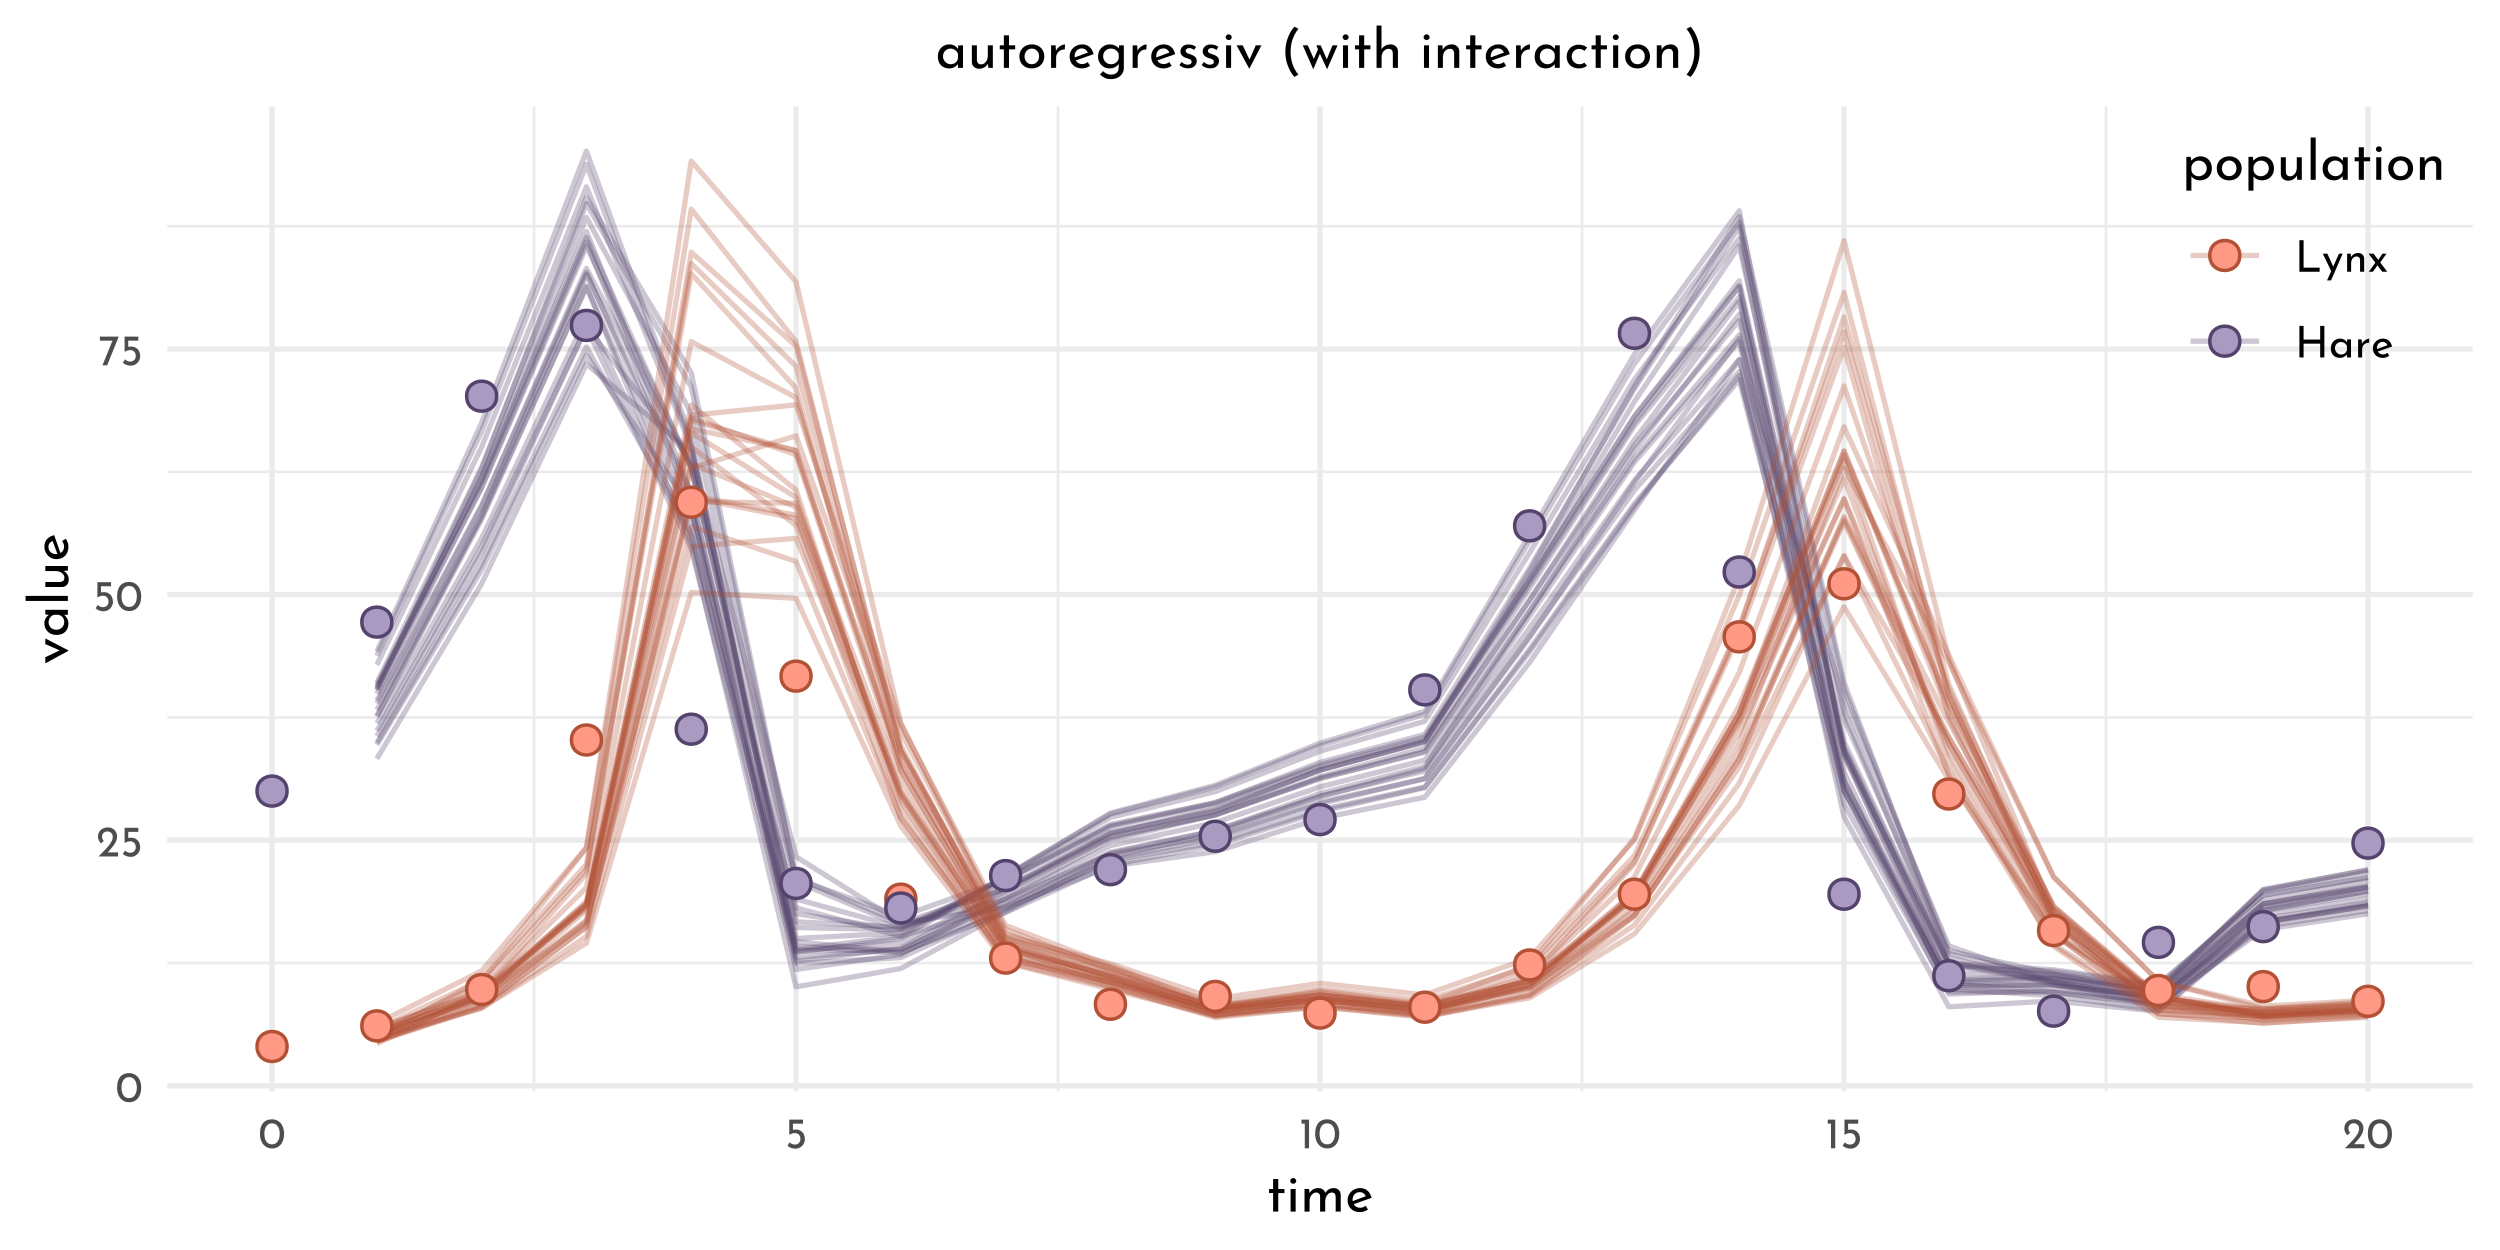 <?xml version="1.0" encoding="UTF-8"?>
<svg xmlns="http://www.w3.org/2000/svg" xmlns:xlink="http://www.w3.org/1999/xlink" width="504pt" height="252pt" viewBox="0 0 504 252" version="1.1">
<defs>
<g>
<symbol overflow="visible" id="glyph0-0">
<path style="stroke:none;" d=""/>
</symbol>
<symbol overflow="visible" id="glyph0-1">
<path style="stroke:none;" d="M 2.75 0.031 C 2.27 0.031 1.848 -0.086 1.484 -0.328 C 1.117 -0.566 0.832 -0.906 0.625 -1.344 C 0.414 -1.789 0.312 -2.316 0.312 -2.922 C 0.312 -3.879 0.523 -4.609 0.953 -5.109 C 1.391 -5.609 1.988 -5.852 2.75 -5.844 C 3.219 -5.844 3.633 -5.723 4 -5.484 C 4.375 -5.254 4.66 -4.914 4.859 -4.469 C 5.066 -4.031 5.172 -3.516 5.172 -2.922 C 5.172 -2.305 5.066 -1.773 4.859 -1.328 C 4.66 -0.891 4.375 -0.551 4 -0.312 C 3.633 -0.082 3.219 0.031 2.75 0.031 Z M 2.734 -0.797 C 3.234 -0.797 3.613 -0.988 3.875 -1.375 C 4.145 -1.758 4.285 -2.281 4.297 -2.938 C 4.285 -3.57 4.145 -4.078 3.875 -4.453 C 3.613 -4.836 3.234 -5.031 2.734 -5.031 C 2.242 -5.031 1.863 -4.836 1.594 -4.453 C 1.332 -4.078 1.203 -3.566 1.203 -2.922 C 1.203 -2.266 1.332 -1.742 1.594 -1.359 C 1.863 -0.984 2.242 -0.797 2.734 -0.797 Z M 2.734 -0.797 "/>
</symbol>
<symbol overflow="visible" id="glyph0-2">
<path style="stroke:none;" d="M 4.422 -0.828 L 4.422 0 L 0.469 0 L 0.766 -0.297 C 1.359 -0.891 1.82 -1.367 2.156 -1.734 C 2.5 -2.109 2.781 -2.484 3 -2.859 C 3.227 -3.242 3.344 -3.602 3.344 -3.938 C 3.344 -4.301 3.234 -4.578 3.016 -4.766 C 2.805 -4.953 2.551 -5.047 2.25 -5.047 C 2.008 -5.047 1.805 -4.992 1.641 -4.891 C 1.484 -4.785 1.367 -4.656 1.297 -4.5 C 1.223 -4.352 1.188 -4.207 1.188 -4.062 C 1.188 -3.688 1.301 -3.375 1.531 -3.125 L 1.016 -2.656 C 0.816 -2.77 0.656 -2.969 0.531 -3.25 C 0.414 -3.531 0.359 -3.789 0.359 -4.031 C 0.359 -4.352 0.438 -4.656 0.594 -4.938 C 0.758 -5.219 0.992 -5.441 1.297 -5.609 C 1.609 -5.773 1.973 -5.859 2.391 -5.859 C 2.742 -5.859 3.062 -5.773 3.344 -5.609 C 3.625 -5.441 3.836 -5.219 3.984 -4.938 C 4.141 -4.656 4.219 -4.348 4.219 -4.016 C 4.219 -3.68 4.141 -3.344 3.984 -3 C 3.828 -2.664 3.629 -2.352 3.391 -2.062 C 3.16 -1.77 2.852 -1.406 2.469 -0.969 L 2.344 -0.828 Z M 4.422 -0.828 "/>
</symbol>
<symbol overflow="visible" id="glyph0-3">
<path style="stroke:none;" d="M 2.266 -3.781 C 2.641 -3.781 2.961 -3.691 3.234 -3.516 C 3.516 -3.348 3.723 -3.125 3.859 -2.844 C 4.004 -2.562 4.078 -2.242 4.078 -1.891 C 4.078 -1.523 3.992 -1.191 3.828 -0.891 C 3.66 -0.598 3.43 -0.363 3.141 -0.188 C 2.848 -0.008 2.52 0.078 2.156 0.078 C 1.852 0.078 1.555 0.02 1.266 -0.094 C 0.984 -0.207 0.754 -0.352 0.578 -0.531 L 1.031 -1.203 C 1.145 -1.066 1.297 -0.957 1.484 -0.875 C 1.68 -0.789 1.879 -0.75 2.078 -0.75 C 2.398 -0.75 2.664 -0.852 2.875 -1.062 C 3.082 -1.27 3.188 -1.535 3.188 -1.859 C 3.188 -2.223 3.086 -2.516 2.891 -2.734 C 2.703 -2.953 2.426 -3.062 2.062 -3.062 C 1.863 -3.062 1.676 -3.031 1.5 -2.969 C 1.32 -2.914 1.133 -2.836 0.938 -2.734 L 0.938 -5.781 L 3.703 -5.781 L 3.703 -4.969 L 1.672 -4.969 L 1.672 -3.719 C 1.859 -3.758 2.055 -3.781 2.266 -3.781 Z M 2.266 -3.781 "/>
</symbol>
<symbol overflow="visible" id="glyph0-4">
<path style="stroke:none;" d="M 4.062 -5.781 L 1.734 0 L 0.781 0 L 2.812 -4.969 L 0.266 -4.969 L 0.266 -5.781 Z M 4.062 -5.781 "/>
</symbol>
<symbol overflow="visible" id="glyph0-5">
<path style="stroke:none;" d="M 1.984 -5.781 L 1.984 0 L 1.125 0 L 1.125 -4.969 L 0.469 -4.969 L 0.469 -5.781 Z M 1.984 -5.781 "/>
</symbol>
<symbol overflow="visible" id="glyph0-6">
<path style="stroke:none;" d="M 1.766 -6.359 L 1.766 -0.828 L 5 -0.828 L 5 0 L 0.922 0 L 0.922 -6.359 Z M 1.766 -6.359 "/>
</symbol>
<symbol overflow="visible" id="glyph0-7">
<path style="stroke:none;" d="M 4.172 -3.641 L 1.828 1.75 L 1.016 1.75 L 1.859 -0.125 L 0.172 -3.641 L 1.094 -3.641 L 2.266 -1.047 L 3.422 -3.641 Z M 4.172 -3.641 "/>
</symbol>
<symbol overflow="visible" id="glyph0-8">
<path style="stroke:none;" d="M 2.969 -3.781 C 3.312 -3.781 3.594 -3.676 3.812 -3.469 C 4.039 -3.27 4.156 -3.008 4.156 -2.688 L 4.156 0 L 3.328 0 L 3.328 -2.406 C 3.316 -2.613 3.254 -2.773 3.141 -2.891 C 3.035 -3.004 2.867 -3.066 2.641 -3.078 C 2.316 -3.078 2.051 -2.945 1.844 -2.688 C 1.633 -2.438 1.531 -2.109 1.531 -1.703 L 1.531 0 L 0.719 0 L 0.719 -3.641 L 1.453 -3.641 L 1.5 -2.938 C 1.633 -3.195 1.828 -3.398 2.078 -3.547 C 2.336 -3.703 2.633 -3.781 2.969 -3.781 Z M 2.969 -3.781 "/>
</symbol>
<symbol overflow="visible" id="glyph0-9">
<path style="stroke:none;" d="M 2.938 0 L 1.969 -1.281 L 1.047 0 L 0.219 0 L 1.547 -1.828 L 0.172 -3.641 L 1.188 -3.641 L 2.141 -2.375 L 2.969 -3.641 L 3.797 -3.641 L 2.531 -1.875 L 3.938 0 Z M 2.938 0 "/>
</symbol>
<symbol overflow="visible" id="glyph0-10">
<path style="stroke:none;" d="M 5.953 0 L 5.109 0 L 5.109 -2.781 L 1.766 -2.781 L 1.766 0 L 0.922 0 L 0.922 -6.359 L 1.766 -6.359 L 1.766 -3.609 L 5.109 -3.609 L 5.109 -6.359 L 5.953 -6.359 Z M 5.953 0 "/>
</symbol>
<symbol overflow="visible" id="glyph0-11">
<path style="stroke:none;" d="M 4.453 -3.641 L 4.453 0 L 3.641 0 L 3.641 -0.594 C 3.504 -0.426 3.312 -0.27 3.062 -0.125 C 2.82 0.02 2.547 0.094 2.234 0.094 C 1.891 0.094 1.578 0.02 1.297 -0.125 C 1.016 -0.281 0.789 -0.5 0.625 -0.781 C 0.469 -1.07 0.391 -1.422 0.391 -1.828 C 0.391 -2.223 0.473 -2.566 0.641 -2.859 C 0.805 -3.16 1.031 -3.391 1.312 -3.547 C 1.602 -3.711 1.922 -3.797 2.266 -3.797 C 2.578 -3.797 2.848 -3.727 3.078 -3.594 C 3.305 -3.457 3.492 -3.281 3.641 -3.062 L 3.688 -3.641 Z M 2.453 -0.594 C 2.754 -0.594 3.008 -0.676 3.219 -0.844 C 3.438 -1.008 3.578 -1.234 3.641 -1.516 L 3.641 -2.25 C 3.566 -2.5 3.414 -2.703 3.188 -2.859 C 2.969 -3.023 2.711 -3.109 2.422 -3.109 C 2.211 -3.109 2.016 -3.055 1.828 -2.953 C 1.641 -2.848 1.488 -2.695 1.375 -2.5 C 1.27 -2.312 1.219 -2.098 1.219 -1.859 C 1.219 -1.629 1.273 -1.414 1.391 -1.219 C 1.504 -1.031 1.656 -0.879 1.844 -0.766 C 2.031 -0.648 2.234 -0.594 2.453 -0.594 Z M 2.453 -0.594 "/>
</symbol>
<symbol overflow="visible" id="glyph0-12">
<path style="stroke:none;" d="M 1.5 -2.781 C 1.594 -2.977 1.723 -3.148 1.891 -3.297 C 2.066 -3.453 2.254 -3.57 2.453 -3.656 C 2.648 -3.738 2.82 -3.785 2.969 -3.797 L 2.922 -2.969 C 2.66 -2.977 2.422 -2.926 2.203 -2.812 C 1.992 -2.695 1.828 -2.535 1.703 -2.328 C 1.586 -2.117 1.531 -1.895 1.531 -1.656 L 1.531 0 L 0.719 0 L 0.719 -3.641 L 1.438 -3.641 Z M 1.5 -2.781 "/>
</symbol>
<symbol overflow="visible" id="glyph0-13">
<path style="stroke:none;" d="M 2.422 -0.609 C 2.723 -0.609 3.02 -0.719 3.312 -0.938 L 3.688 -0.328 C 3.488 -0.191 3.273 -0.086 3.047 -0.016 C 2.828 0.055 2.613 0.094 2.406 0.094 C 2 0.094 1.645 0.008 1.344 -0.156 C 1.039 -0.32 0.805 -0.551 0.641 -0.844 C 0.473 -1.145 0.391 -1.477 0.391 -1.844 C 0.391 -2.207 0.477 -2.535 0.656 -2.828 C 0.844 -3.117 1.086 -3.352 1.391 -3.531 C 1.703 -3.707 2.047 -3.797 2.422 -3.797 C 2.891 -3.797 3.285 -3.656 3.609 -3.375 C 3.93 -3.094 4.148 -2.703 4.266 -2.203 L 1.375 -1.203 C 1.488 -1.016 1.633 -0.867 1.812 -0.766 C 1.988 -0.66 2.191 -0.609 2.422 -0.609 Z M 2.359 -3.141 C 2.023 -3.141 1.75 -3.02 1.531 -2.781 C 1.312 -2.551 1.203 -2.254 1.203 -1.891 C 1.203 -1.805 1.207 -1.738 1.219 -1.688 L 3.328 -2.469 C 3.242 -2.664 3.117 -2.828 2.953 -2.953 C 2.797 -3.078 2.598 -3.141 2.359 -3.141 Z M 2.359 -3.141 "/>
</symbol>
<symbol overflow="visible" id="glyph1-0">
<path style="stroke:none;" d=""/>
</symbol>
<symbol overflow="visible" id="glyph1-1">
<path style="stroke:none;" d="M 2.359 -6.562 L 2.359 -4.547 L 3.609 -4.547 L 3.609 -3.734 L 2.359 -3.734 L 2.359 0 L 1.328 0 L 1.328 -3.734 L 0.5 -3.734 L 0.5 -4.547 L 1.328 -4.547 L 1.328 -6.562 Z M 2.359 -6.562 "/>
</symbol>
<symbol overflow="visible" id="glyph1-2">
<path style="stroke:none;" d="M 1.906 -4.547 L 1.906 0 L 0.891 0 L 0.891 -4.547 Z M 0.812 -6.188 C 0.812 -6.344 0.875 -6.477 1 -6.594 C 1.125 -6.707 1.266 -6.766 1.422 -6.766 C 1.586 -6.766 1.727 -6.707 1.844 -6.594 C 1.969 -6.477 2.031 -6.344 2.031 -6.188 C 2.031 -6.02 1.969 -5.879 1.844 -5.766 C 1.727 -5.66 1.586 -5.609 1.422 -5.609 C 1.266 -5.609 1.125 -5.66 1 -5.766 C 0.875 -5.879 0.812 -6.02 0.812 -6.188 Z M 0.812 -6.188 "/>
</symbol>
<symbol overflow="visible" id="glyph1-3">
<path style="stroke:none;" d="M 6.734 -4.734 C 7.172 -4.734 7.52 -4.609 7.781 -4.359 C 8.039 -4.117 8.176 -3.789 8.188 -3.375 L 8.188 0 L 7.172 0 L 7.172 -3 C 7.148 -3.539 6.91 -3.82 6.453 -3.844 C 6.18 -3.844 5.941 -3.766 5.734 -3.609 C 5.523 -3.453 5.363 -3.242 5.25 -2.984 C 5.133 -2.734 5.07 -2.461 5.062 -2.172 L 5.062 0 L 4.031 0 L 4.031 -3 C 4.008 -3.539 3.758 -3.82 3.281 -3.844 C 3.02 -3.844 2.785 -3.766 2.578 -3.609 C 2.367 -3.453 2.203 -3.242 2.078 -2.984 C 1.961 -2.723 1.906 -2.445 1.906 -2.156 L 1.906 0 L 0.891 0 L 0.891 -4.547 L 1.812 -4.547 L 1.891 -3.703 C 2.066 -4.023 2.305 -4.273 2.609 -4.453 C 2.91 -4.641 3.258 -4.734 3.656 -4.734 C 4.02 -4.734 4.328 -4.645 4.578 -4.469 C 4.828 -4.301 4.988 -4.066 5.062 -3.766 C 5.25 -4.066 5.488 -4.301 5.781 -4.469 C 6.07 -4.645 6.391 -4.734 6.734 -4.734 Z M 6.734 -4.734 "/>
</symbol>
<symbol overflow="visible" id="glyph1-4">
<path style="stroke:none;" d="M 3.031 -0.766 C 3.406 -0.766 3.773 -0.898 4.141 -1.172 L 4.609 -0.406 C 4.367 -0.25 4.109 -0.125 3.828 -0.031 C 3.547 0.062 3.27 0.109 3 0.109 C 2.5 0.109 2.055 0.004 1.672 -0.203 C 1.297 -0.41 1.004 -0.695 0.797 -1.062 C 0.598 -1.426 0.5 -1.844 0.5 -2.312 C 0.5 -2.758 0.609 -3.164 0.828 -3.531 C 1.055 -3.906 1.363 -4.195 1.75 -4.406 C 2.133 -4.625 2.562 -4.734 3.031 -4.734 C 3.625 -4.734 4.117 -4.562 4.516 -4.219 C 4.91 -3.875 5.18 -3.391 5.328 -2.766 L 1.734 -1.5 C 1.859 -1.27 2.031 -1.086 2.25 -0.953 C 2.477 -0.828 2.738 -0.766 3.031 -0.766 Z M 2.953 -3.922 C 2.535 -3.922 2.188 -3.773 1.906 -3.484 C 1.633 -3.191 1.5 -2.816 1.5 -2.359 C 1.5 -2.254 1.504 -2.172 1.516 -2.109 L 4.172 -3.094 C 4.055 -3.344 3.898 -3.539 3.703 -3.688 C 3.504 -3.844 3.254 -3.922 2.953 -3.922 Z M 2.953 -3.922 "/>
</symbol>
<symbol overflow="visible" id="glyph1-5">
<path style="stroke:none;" d="M 3.766 -4.734 C 4.191 -4.734 4.578 -4.629 4.922 -4.422 C 5.266 -4.223 5.535 -3.938 5.734 -3.562 C 5.93 -3.195 6.031 -2.77 6.031 -2.281 C 6.031 -1.812 5.926 -1.395 5.719 -1.031 C 5.508 -0.664 5.219 -0.383 4.844 -0.188 C 4.469 0.008 4.051 0.109 3.594 0.109 C 3.258 0.109 2.941 0.039 2.641 -0.094 C 2.336 -0.238 2.094 -0.438 1.906 -0.688 L 1.906 2.188 L 0.891 2.188 L 0.891 -4.625 L 1.781 -4.625 L 1.875 -3.859 C 2.102 -4.117 2.379 -4.328 2.703 -4.484 C 3.035 -4.648 3.391 -4.734 3.766 -4.734 Z M 3.391 -0.719 C 3.672 -0.719 3.93 -0.785 4.172 -0.922 C 4.422 -1.055 4.617 -1.242 4.766 -1.484 C 4.922 -1.723 5 -1.988 5 -2.281 C 5 -2.582 4.93 -2.852 4.797 -3.094 C 4.66 -3.332 4.473 -3.52 4.234 -3.656 C 4.004 -3.801 3.742 -3.875 3.453 -3.875 C 3.066 -3.875 2.734 -3.766 2.453 -3.547 C 2.18 -3.328 2 -3.035 1.906 -2.672 L 1.906 -1.906 C 1.969 -1.562 2.133 -1.273 2.406 -1.047 C 2.688 -0.828 3.016 -0.719 3.391 -0.719 Z M 3.391 -0.719 "/>
</symbol>
<symbol overflow="visible" id="glyph1-6">
<path style="stroke:none;" d="M 0.5 -2.328 C 0.5 -2.766 0.602 -3.172 0.812 -3.547 C 1.031 -3.922 1.332 -4.211 1.719 -4.422 C 2.102 -4.629 2.539 -4.734 3.031 -4.734 C 3.508 -4.734 3.938 -4.629 4.312 -4.422 C 4.695 -4.211 4.992 -3.922 5.203 -3.547 C 5.41 -3.18 5.516 -2.773 5.516 -2.328 C 5.516 -1.867 5.41 -1.453 5.203 -1.078 C 4.992 -0.711 4.695 -0.422 4.312 -0.203 C 3.926 0.004 3.488 0.109 3 0.109 C 2.52 0.109 2.086 0.008 1.703 -0.188 C 1.328 -0.395 1.031 -0.68 0.812 -1.047 C 0.602 -1.41 0.5 -1.836 0.5 -2.328 Z M 1.531 -2.312 C 1.531 -2.02 1.594 -1.754 1.719 -1.516 C 1.844 -1.273 2.016 -1.082 2.234 -0.938 C 2.461 -0.801 2.711 -0.734 2.984 -0.734 C 3.41 -0.734 3.766 -0.883 4.047 -1.188 C 4.328 -1.488 4.469 -1.863 4.469 -2.312 C 4.469 -2.758 4.328 -3.133 4.047 -3.438 C 3.766 -3.738 3.41 -3.891 2.984 -3.891 C 2.711 -3.891 2.461 -3.816 2.234 -3.672 C 2.016 -3.535 1.844 -3.344 1.719 -3.094 C 1.594 -2.852 1.531 -2.594 1.531 -2.312 Z M 1.531 -2.312 "/>
</symbol>
<symbol overflow="visible" id="glyph1-7">
<path style="stroke:none;" d="M 5.125 -4.547 L 5.125 0 L 4.203 0 L 4.141 -0.875 C 3.984 -0.562 3.742 -0.305 3.422 -0.109 C 3.098 0.078 2.738 0.172 2.344 0.172 C 1.926 0.172 1.582 0.047 1.312 -0.203 C 1.039 -0.453 0.898 -0.781 0.891 -1.188 L 0.891 -4.547 L 1.906 -4.547 L 1.906 -1.547 C 1.926 -1.297 2.004 -1.094 2.141 -0.938 C 2.273 -0.789 2.477 -0.711 2.75 -0.703 C 3 -0.703 3.223 -0.773 3.422 -0.922 C 3.629 -1.078 3.797 -1.285 3.922 -1.547 C 4.047 -1.816 4.109 -2.113 4.109 -2.438 L 4.109 -4.547 Z M 5.125 -4.547 "/>
</symbol>
<symbol overflow="visible" id="glyph1-8">
<path style="stroke:none;" d="M 1.906 -8.531 L 1.906 0 L 0.891 0 L 0.891 -8.531 Z M 1.906 -8.531 "/>
</symbol>
<symbol overflow="visible" id="glyph1-9">
<path style="stroke:none;" d="M 5.562 -4.547 L 5.562 0 L 4.547 0 L 4.547 -0.75 C 4.379 -0.531 4.141 -0.332 3.828 -0.156 C 3.523 0.02 3.18 0.109 2.797 0.109 C 2.359 0.109 1.961 0.016 1.609 -0.172 C 1.266 -0.359 0.992 -0.629 0.797 -0.984 C 0.598 -1.348 0.5 -1.781 0.5 -2.281 C 0.5 -2.781 0.602 -3.211 0.812 -3.578 C 1.02 -3.953 1.301 -4.238 1.656 -4.438 C 2.008 -4.633 2.406 -4.734 2.844 -4.734 C 3.227 -4.734 3.562 -4.648 3.844 -4.484 C 4.133 -4.316 4.367 -4.098 4.547 -3.828 L 4.625 -4.547 Z M 3.062 -0.734 C 3.438 -0.734 3.758 -0.836 4.031 -1.047 C 4.301 -1.254 4.473 -1.539 4.547 -1.906 L 4.547 -2.812 C 4.453 -3.125 4.266 -3.379 3.984 -3.578 C 3.711 -3.785 3.395 -3.891 3.031 -3.891 C 2.758 -3.891 2.508 -3.82 2.281 -3.688 C 2.051 -3.562 1.867 -3.379 1.734 -3.141 C 1.598 -2.898 1.531 -2.629 1.531 -2.328 C 1.531 -2.035 1.598 -1.77 1.734 -1.531 C 1.879 -1.289 2.066 -1.098 2.297 -0.953 C 2.535 -0.805 2.789 -0.734 3.062 -0.734 Z M 3.062 -0.734 "/>
</symbol>
<symbol overflow="visible" id="glyph1-10">
<path style="stroke:none;" d="M 3.719 -4.734 C 4.145 -4.734 4.492 -4.602 4.766 -4.344 C 5.047 -4.094 5.191 -3.766 5.203 -3.359 L 5.203 0 L 4.172 0 L 4.172 -3.016 C 4.148 -3.273 4.07 -3.477 3.938 -3.625 C 3.801 -3.77 3.594 -3.844 3.312 -3.844 C 2.906 -3.844 2.566 -3.68 2.297 -3.359 C 2.035 -3.035 1.906 -2.629 1.906 -2.141 L 1.906 0 L 0.891 0 L 0.891 -4.547 L 1.812 -4.547 L 1.875 -3.672 C 2.039 -4.004 2.285 -4.266 2.609 -4.453 C 2.93 -4.641 3.301 -4.734 3.719 -4.734 Z M 3.719 -4.734 "/>
</symbol>
<symbol overflow="visible" id="glyph1-11">
<path style="stroke:none;" d="M 1.875 -3.469 C 2 -3.719 2.164 -3.938 2.375 -4.125 C 2.594 -4.32 2.82 -4.473 3.062 -4.578 C 3.312 -4.68 3.523 -4.734 3.703 -4.734 L 3.656 -3.719 C 3.332 -3.727 3.035 -3.66 2.766 -3.516 C 2.492 -3.367 2.281 -3.164 2.125 -2.906 C 1.977 -2.645 1.906 -2.367 1.906 -2.078 L 1.906 0 L 0.891 0 L 0.891 -4.547 L 1.797 -4.547 Z M 1.875 -3.469 "/>
</symbol>
<symbol overflow="visible" id="glyph1-12">
<path style="stroke:none;" d="M 5.703 -4.547 L 5.703 0.031 C 5.703 0.445 5.594 0.82 5.375 1.156 C 5.164 1.5 4.863 1.77 4.469 1.969 C 4.082 2.164 3.625 2.266 3.094 2.266 C 2.625 2.266 2.223 2.188 1.891 2.031 C 1.555 1.875 1.223 1.648 0.891 1.359 L 1.5 0.656 C 1.75 0.883 2 1.055 2.25 1.172 C 2.5 1.297 2.77 1.359 3.062 1.359 C 3.57 1.359 3.961 1.238 4.234 1 C 4.516 0.758 4.656 0.43 4.656 0.016 L 4.672 -0.844 C 4.504 -0.551 4.254 -0.316 3.922 -0.141 C 3.598 0.023 3.227 0.109 2.812 0.109 C 2.383 0.109 1.992 0.004 1.641 -0.203 C 1.297 -0.422 1.02 -0.711 0.812 -1.078 C 0.602 -1.441 0.5 -1.848 0.5 -2.297 C 0.5 -2.754 0.602 -3.172 0.812 -3.547 C 1.031 -3.922 1.32 -4.211 1.688 -4.422 C 2.062 -4.629 2.457 -4.734 2.875 -4.734 C 3.258 -4.734 3.613 -4.656 3.938 -4.5 C 4.27 -4.352 4.52 -4.16 4.688 -3.922 L 4.766 -4.547 Z M 3.109 -0.734 C 3.492 -0.734 3.828 -0.836 4.109 -1.047 C 4.398 -1.266 4.586 -1.547 4.672 -1.891 L 4.672 -2.797 C 4.566 -3.117 4.367 -3.379 4.078 -3.578 C 3.797 -3.785 3.473 -3.891 3.109 -3.891 C 2.66 -3.891 2.285 -3.742 1.984 -3.453 C 1.68 -3.16 1.531 -2.785 1.531 -2.328 C 1.531 -2.035 1.598 -1.77 1.734 -1.531 C 1.879 -1.289 2.07 -1.098 2.312 -0.953 C 2.551 -0.805 2.816 -0.734 3.109 -0.734 Z M 3.109 -0.734 "/>
</symbol>
<symbol overflow="visible" id="glyph1-13">
<path style="stroke:none;" d="M 2.172 0.094 C 1.836 0.094 1.52 0.035 1.219 -0.078 C 0.914 -0.191 0.664 -0.363 0.469 -0.594 L 0.906 -1.188 C 1.094 -1.008 1.285 -0.875 1.484 -0.781 C 1.691 -0.688 1.895 -0.641 2.094 -0.641 C 2.332 -0.641 2.531 -0.688 2.688 -0.781 C 2.844 -0.875 2.922 -1.02 2.922 -1.219 C 2.922 -1.375 2.867 -1.5 2.766 -1.594 C 2.672 -1.688 2.562 -1.754 2.438 -1.797 C 2.32 -1.848 2.125 -1.914 1.844 -2 C 1.062 -2.25 0.672 -2.691 0.672 -3.328 C 0.672 -3.711 0.812 -4.039 1.094 -4.312 C 1.375 -4.582 1.77 -4.719 2.281 -4.719 C 2.602 -4.719 2.891 -4.676 3.141 -4.594 C 3.391 -4.52 3.617 -4.395 3.828 -4.219 L 3.422 -3.594 C 3.305 -3.707 3.156 -3.801 2.969 -3.875 C 2.789 -3.957 2.625 -4 2.469 -4 C 2.258 -4 2.082 -3.945 1.938 -3.844 C 1.789 -3.75 1.719 -3.617 1.719 -3.453 C 1.719 -3.316 1.766 -3.203 1.859 -3.109 C 1.953 -3.016 2.051 -2.945 2.156 -2.906 C 2.258 -2.863 2.461 -2.797 2.766 -2.703 C 3.141 -2.578 3.43 -2.414 3.641 -2.219 C 3.848 -2.02 3.953 -1.754 3.953 -1.422 C 3.953 -0.984 3.797 -0.617 3.484 -0.328 C 3.18 -0.047 2.742 0.094 2.172 0.094 Z M 2.172 0.094 "/>
</symbol>
<symbol overflow="visible" id="glyph1-14">
<path style="stroke:none;" d="M 5.219 -4.547 L 2.797 0.125 L 2.734 0.125 L 0.203 -4.547 L 1.438 -4.547 L 2.812 -1.656 L 4.078 -4.547 Z M 5.219 -4.547 "/>
</symbol>
<symbol overflow="visible" id="glyph1-15">
<path style="stroke:none;" d=""/>
</symbol>
<symbol overflow="visible" id="glyph1-16">
<path style="stroke:none;" d="M 1.125 -3.25 C 1.125 -4.289 1.301 -5.254 1.656 -6.141 C 2.008 -7.035 2.441 -7.758 2.953 -8.312 L 3.766 -7.859 C 3.297 -7.316 2.914 -6.648 2.625 -5.859 C 2.332 -5.078 2.188 -4.207 2.188 -3.25 C 2.188 -2.281 2.332 -1.398 2.625 -0.609 C 2.914 0.172 3.297 0.828 3.766 1.359 L 2.953 1.828 C 2.441 1.273 2.008 0.551 1.656 -0.344 C 1.301 -1.238 1.125 -2.207 1.125 -3.25 Z M 1.125 -3.25 "/>
</symbol>
<symbol overflow="visible" id="glyph1-17">
<path style="stroke:none;" d="M 7.219 -4.547 L 5.109 0.281 L 3.656 -2.844 L 2.328 0.281 L 0.203 -4.547 L 1.219 -4.547 L 2.438 -1.797 L 3.281 -3.766 L 2.922 -4.547 L 3.812 -4.547 L 5.047 -1.734 L 6.203 -4.547 Z M 7.219 -4.547 "/>
</symbol>
<symbol overflow="visible" id="glyph1-18">
<path style="stroke:none;" d="M 3.719 -4.734 C 4.145 -4.734 4.492 -4.602 4.766 -4.344 C 5.047 -4.094 5.191 -3.766 5.203 -3.359 L 5.203 0 L 4.172 0 L 4.172 -3.016 C 4.148 -3.273 4.07 -3.477 3.938 -3.625 C 3.801 -3.77 3.594 -3.844 3.312 -3.844 C 3.051 -3.844 2.812 -3.77 2.594 -3.625 C 2.383 -3.477 2.219 -3.273 2.094 -3.016 C 1.969 -2.754 1.906 -2.461 1.906 -2.141 L 1.906 0 L 0.891 0 L 0.891 -8.531 L 1.891 -8.531 L 1.891 -3.734 C 2.055 -4.035 2.301 -4.273 2.625 -4.453 C 2.945 -4.641 3.312 -4.734 3.719 -4.734 Z M 3.719 -4.734 "/>
</symbol>
<symbol overflow="visible" id="glyph1-19">
<path style="stroke:none;" d="M 4.594 -0.422 C 4.383 -0.254 4.141 -0.125 3.859 -0.031 C 3.578 0.062 3.285 0.109 2.984 0.109 C 2.492 0.109 2.062 0.008 1.688 -0.188 C 1.312 -0.383 1.02 -0.664 0.812 -1.031 C 0.602 -1.395 0.5 -1.812 0.5 -2.281 C 0.5 -2.75 0.609 -3.164 0.828 -3.531 C 1.047 -3.895 1.336 -4.176 1.703 -4.375 C 2.066 -4.57 2.461 -4.672 2.891 -4.672 C 3.586 -4.672 4.164 -4.484 4.625 -4.109 L 4.109 -3.438 C 3.961 -3.539 3.789 -3.629 3.594 -3.703 C 3.406 -3.785 3.203 -3.828 2.984 -3.828 C 2.711 -3.828 2.461 -3.758 2.234 -3.625 C 2.016 -3.488 1.836 -3.301 1.703 -3.062 C 1.578 -2.832 1.516 -2.57 1.516 -2.281 C 1.516 -2 1.582 -1.738 1.719 -1.5 C 1.852 -1.27 2.035 -1.082 2.266 -0.938 C 2.504 -0.801 2.773 -0.734 3.078 -0.734 C 3.453 -0.734 3.781 -0.844 4.062 -1.062 Z M 4.594 -0.422 "/>
</symbol>
<symbol overflow="visible" id="glyph1-20">
<path style="stroke:none;" d="M 3.438 -3.25 C 3.438 -2.207 3.258 -1.234 2.906 -0.328 C 2.562 0.566 2.129 1.285 1.609 1.828 L 0.797 1.359 C 1.266 0.828 1.645 0.172 1.938 -0.609 C 2.227 -1.398 2.375 -2.281 2.375 -3.25 C 2.375 -4.207 2.227 -5.078 1.938 -5.859 C 1.645 -6.648 1.266 -7.312 0.797 -7.844 L 1.609 -8.312 C 2.129 -7.758 2.562 -7.035 2.906 -6.141 C 3.258 -5.254 3.438 -4.289 3.438 -3.25 Z M 3.438 -3.25 "/>
</symbol>
<symbol overflow="visible" id="glyph2-0">
<path style="stroke:none;" d=""/>
</symbol>
<symbol overflow="visible" id="glyph2-1">
<path style="stroke:none;" d="M -4.547 -5.219 L 0.125 -2.797 L 0.125 -2.734 L -4.547 -0.203 L -4.547 -1.438 L -1.656 -2.812 L -4.547 -4.078 Z M -4.547 -5.219 "/>
</symbol>
<symbol overflow="visible" id="glyph2-2">
<path style="stroke:none;" d="M -4.547 -5.562 L 0 -5.562 L 0 -4.547 L -0.75 -4.547 C -0.531 -4.379 -0.332 -4.141 -0.156 -3.828 C 0.02 -3.523 0.109 -3.18 0.109 -2.797 C 0.109 -2.359 0.016 -1.961 -0.172 -1.609 C -0.359 -1.266 -0.629 -0.992 -0.984 -0.797 C -1.348 -0.598 -1.781 -0.5 -2.281 -0.5 C -2.781 -0.5 -3.211 -0.602 -3.578 -0.812 C -3.953 -1.02 -4.238 -1.301 -4.438 -1.656 C -4.633 -2.008 -4.734 -2.406 -4.734 -2.844 C -4.734 -3.227 -4.648 -3.562 -4.484 -3.844 C -4.316 -4.133 -4.098 -4.367 -3.828 -4.547 L -4.547 -4.625 Z M -0.734 -3.062 C -0.734 -3.438 -0.836 -3.758 -1.047 -4.031 C -1.254 -4.301 -1.539 -4.473 -1.906 -4.547 L -2.812 -4.547 C -3.125 -4.453 -3.379 -4.266 -3.578 -3.984 C -3.785 -3.711 -3.891 -3.395 -3.891 -3.031 C -3.891 -2.758 -3.82 -2.508 -3.688 -2.281 C -3.562 -2.051 -3.379 -1.867 -3.141 -1.734 C -2.898 -1.598 -2.629 -1.531 -2.328 -1.531 C -2.035 -1.531 -1.77 -1.598 -1.531 -1.734 C -1.289 -1.879 -1.098 -2.066 -0.953 -2.297 C -0.805 -2.535 -0.734 -2.789 -0.734 -3.062 Z M -0.734 -3.062 "/>
</symbol>
<symbol overflow="visible" id="glyph2-3">
<path style="stroke:none;" d="M -8.531 -1.906 L 0 -1.906 L 0 -0.891 L -8.531 -0.891 Z M -8.531 -1.906 "/>
</symbol>
<symbol overflow="visible" id="glyph2-4">
<path style="stroke:none;" d="M -4.547 -5.125 L 0 -5.125 L 0 -4.203 L -0.875 -4.141 C -0.562 -3.984 -0.305 -3.742 -0.109 -3.422 C 0.078 -3.098 0.172 -2.738 0.172 -2.344 C 0.172 -1.926 0.047 -1.582 -0.203 -1.312 C -0.453 -1.039 -0.781 -0.898 -1.188 -0.891 L -4.547 -0.891 L -4.547 -1.906 L -1.547 -1.906 C -1.297 -1.926 -1.094 -2.004 -0.938 -2.141 C -0.789 -2.273 -0.711 -2.477 -0.703 -2.75 C -0.703 -3 -0.773 -3.223 -0.922 -3.422 C -1.078 -3.629 -1.285 -3.797 -1.547 -3.922 C -1.816 -4.047 -2.113 -4.109 -2.438 -4.109 L -4.547 -4.109 Z M -4.547 -5.125 "/>
</symbol>
<symbol overflow="visible" id="glyph2-5">
<path style="stroke:none;" d="M -0.766 -3.031 C -0.766 -3.406 -0.898 -3.773 -1.172 -4.141 L -0.406 -4.609 C -0.25 -4.367 -0.125 -4.109 -0.031 -3.828 C 0.062 -3.547 0.109 -3.27 0.109 -3 C 0.109 -2.5 0.004 -2.055 -0.203 -1.672 C -0.41 -1.297 -0.695 -1.004 -1.062 -0.797 C -1.426 -0.598 -1.844 -0.5 -2.312 -0.5 C -2.758 -0.5 -3.164 -0.609 -3.531 -0.828 C -3.906 -1.055 -4.195 -1.363 -4.406 -1.75 C -4.625 -2.133 -4.734 -2.562 -4.734 -3.031 C -4.734 -3.625 -4.562 -4.117 -4.219 -4.516 C -3.875 -4.91 -3.391 -5.18 -2.766 -5.328 L -1.5 -1.734 C -1.27 -1.859 -1.086 -2.031 -0.953 -2.25 C -0.828 -2.477 -0.766 -2.738 -0.766 -3.031 Z M -3.922 -2.953 C -3.922 -2.535 -3.773 -2.188 -3.484 -1.906 C -3.191 -1.633 -2.816 -1.5 -2.359 -1.5 C -2.254 -1.5 -2.172 -1.504 -2.109 -1.516 L -3.094 -4.172 C -3.344 -4.055 -3.539 -3.898 -3.688 -3.703 C -3.844 -3.504 -3.922 -3.254 -3.922 -2.953 Z M -3.922 -2.953 "/>
</symbol>
</g>
<clipPath id="clip1">
  <path d="M 33.715 193 L 498.52 193 L 498.52 195 L 33.715 195 Z M 33.715 193 "/>
</clipPath>
<clipPath id="clip2">
  <path d="M 33.715 144 L 498.52 144 L 498.52 145 L 33.715 145 Z M 33.715 144 "/>
</clipPath>
<clipPath id="clip3">
  <path d="M 33.715 94 L 498.52 94 L 498.52 96 L 33.715 96 Z M 33.715 94 "/>
</clipPath>
<clipPath id="clip4">
  <path d="M 33.715 45 L 498.52 45 L 498.52 46 L 33.715 46 Z M 33.715 45 "/>
</clipPath>
<clipPath id="clip5">
  <path d="M 107 21.43 L 108 21.43 L 108 220 L 107 220 Z M 107 21.43 "/>
</clipPath>
<clipPath id="clip6">
  <path d="M 213 21.43 L 214 21.43 L 214 220 L 213 220 Z M 213 21.43 "/>
</clipPath>
<clipPath id="clip7">
  <path d="M 318 21.43 L 320 21.43 L 320 220 L 318 220 Z M 318 21.43 "/>
</clipPath>
<clipPath id="clip8">
  <path d="M 424 21.43 L 425 21.43 L 425 220 L 424 220 Z M 424 21.43 "/>
</clipPath>
<clipPath id="clip9">
  <path d="M 33.715 218 L 498.52 218 L 498.52 220 L 33.715 220 Z M 33.715 218 "/>
</clipPath>
<clipPath id="clip10">
  <path d="M 33.715 168 L 498.52 168 L 498.52 170 L 33.715 170 Z M 33.715 168 "/>
</clipPath>
<clipPath id="clip11">
  <path d="M 33.715 119 L 498.52 119 L 498.52 121 L 33.715 121 Z M 33.715 119 "/>
</clipPath>
<clipPath id="clip12">
  <path d="M 33.715 69 L 498.52 69 L 498.52 71 L 33.715 71 Z M 33.715 69 "/>
</clipPath>
<clipPath id="clip13">
  <path d="M 54 21.43 L 56 21.43 L 56 220 L 54 220 Z M 54 21.43 "/>
</clipPath>
<clipPath id="clip14">
  <path d="M 159 21.43 L 162 21.43 L 162 220 L 159 220 Z M 159 21.43 "/>
</clipPath>
<clipPath id="clip15">
  <path d="M 265 21.43 L 267 21.43 L 267 220 L 265 220 Z M 265 21.43 "/>
</clipPath>
<clipPath id="clip16">
  <path d="M 371 21.43 L 373 21.43 L 373 220 L 371 220 Z M 371 21.43 "/>
</clipPath>
<clipPath id="clip17">
  <path d="M 476 21.43 L 478 21.43 L 478 220 L 476 220 Z M 476 21.43 "/>
</clipPath>
</defs>
<g id="surface319">
<rect x="0" y="0" width="504" height="252" style="fill:rgb(100%,100%,100%);fill-opacity:1;stroke:none;"/>
<g clip-path="url(#clip1)" clip-rule="nonzero">
<path style="fill:none;stroke-width:0.533;stroke-linecap:butt;stroke-linejoin:round;stroke:rgb(92.157%,92.157%,92.157%);stroke-opacity:1;stroke-miterlimit:10;" d="M 33.715 194.141 L 498.52 194.141 "/>
</g>
<g clip-path="url(#clip2)" clip-rule="nonzero">
<path style="fill:none;stroke-width:0.533;stroke-linecap:butt;stroke-linejoin:round;stroke:rgb(92.157%,92.157%,92.157%);stroke-opacity:1;stroke-miterlimit:10;" d="M 33.715 144.629 L 498.52 144.629 "/>
</g>
<g clip-path="url(#clip3)" clip-rule="nonzero">
<path style="fill:none;stroke-width:0.533;stroke-linecap:butt;stroke-linejoin:round;stroke:rgb(92.157%,92.157%,92.157%);stroke-opacity:1;stroke-miterlimit:10;" d="M 33.715 95.117 L 498.52 95.117 "/>
</g>
<g clip-path="url(#clip4)" clip-rule="nonzero">
<path style="fill:none;stroke-width:0.533;stroke-linecap:butt;stroke-linejoin:round;stroke:rgb(92.157%,92.157%,92.157%);stroke-opacity:1;stroke-miterlimit:10;" d="M 33.715 45.605 L 498.52 45.605 "/>
</g>
<g clip-path="url(#clip5)" clip-rule="nonzero">
<path style="fill:none;stroke-width:0.533;stroke-linecap:butt;stroke-linejoin:round;stroke:rgb(92.157%,92.157%,92.157%);stroke-opacity:1;stroke-miterlimit:10;" d="M 107.664 220 L 107.664 21.43 "/>
</g>
<g clip-path="url(#clip6)" clip-rule="nonzero">
<path style="fill:none;stroke-width:0.533;stroke-linecap:butt;stroke-linejoin:round;stroke:rgb(92.157%,92.157%,92.157%);stroke-opacity:1;stroke-miterlimit:10;" d="M 213.301 220 L 213.301 21.43 "/>
</g>
<g clip-path="url(#clip7)" clip-rule="nonzero">
<path style="fill:none;stroke-width:0.533;stroke-linecap:butt;stroke-linejoin:round;stroke:rgb(92.157%,92.157%,92.157%);stroke-opacity:1;stroke-miterlimit:10;" d="M 318.938 220 L 318.938 21.43 "/>
</g>
<g clip-path="url(#clip8)" clip-rule="nonzero">
<path style="fill:none;stroke-width:0.533;stroke-linecap:butt;stroke-linejoin:round;stroke:rgb(92.157%,92.157%,92.157%);stroke-opacity:1;stroke-miterlimit:10;" d="M 424.574 220 L 424.574 21.43 "/>
</g>
<g clip-path="url(#clip9)" clip-rule="nonzero">
<path style="fill:none;stroke-width:1.067;stroke-linecap:butt;stroke-linejoin:round;stroke:rgb(92.157%,92.157%,92.157%);stroke-opacity:1;stroke-miterlimit:10;" d="M 33.715 218.895 L 498.52 218.895 "/>
</g>
<g clip-path="url(#clip10)" clip-rule="nonzero">
<path style="fill:none;stroke-width:1.067;stroke-linecap:butt;stroke-linejoin:round;stroke:rgb(92.157%,92.157%,92.157%);stroke-opacity:1;stroke-miterlimit:10;" d="M 33.715 169.383 L 498.52 169.383 "/>
</g>
<g clip-path="url(#clip11)" clip-rule="nonzero">
<path style="fill:none;stroke-width:1.067;stroke-linecap:butt;stroke-linejoin:round;stroke:rgb(92.157%,92.157%,92.157%);stroke-opacity:1;stroke-miterlimit:10;" d="M 33.715 119.871 L 498.52 119.871 "/>
</g>
<g clip-path="url(#clip12)" clip-rule="nonzero">
<path style="fill:none;stroke-width:1.067;stroke-linecap:butt;stroke-linejoin:round;stroke:rgb(92.157%,92.157%,92.157%);stroke-opacity:1;stroke-miterlimit:10;" d="M 33.715 70.363 L 498.52 70.363 "/>
</g>
<g clip-path="url(#clip13)" clip-rule="nonzero">
<path style="fill:none;stroke-width:1.067;stroke-linecap:butt;stroke-linejoin:round;stroke:rgb(92.157%,92.157%,92.157%);stroke-opacity:1;stroke-miterlimit:10;" d="M 54.844 220 L 54.844 21.43 "/>
</g>
<g clip-path="url(#clip14)" clip-rule="nonzero">
<path style="fill:none;stroke-width:1.067;stroke-linecap:butt;stroke-linejoin:round;stroke:rgb(92.157%,92.157%,92.157%);stroke-opacity:1;stroke-miterlimit:10;" d="M 160.48 220 L 160.48 21.43 "/>
</g>
<g clip-path="url(#clip15)" clip-rule="nonzero">
<path style="fill:none;stroke-width:1.067;stroke-linecap:butt;stroke-linejoin:round;stroke:rgb(92.157%,92.157%,92.157%);stroke-opacity:1;stroke-miterlimit:10;" d="M 266.117 220 L 266.117 21.43 "/>
</g>
<g clip-path="url(#clip16)" clip-rule="nonzero">
<path style="fill:none;stroke-width:1.067;stroke-linecap:butt;stroke-linejoin:round;stroke:rgb(92.157%,92.157%,92.157%);stroke-opacity:1;stroke-miterlimit:10;" d="M 371.754 220 L 371.754 21.43 "/>
</g>
<g clip-path="url(#clip17)" clip-rule="nonzero">
<path style="fill:none;stroke-width:1.067;stroke-linecap:butt;stroke-linejoin:round;stroke:rgb(92.157%,92.157%,92.157%);stroke-opacity:1;stroke-miterlimit:10;" d="M 477.395 220 L 477.395 21.43 "/>
</g>
<path style="fill:none;stroke-width:1.067;stroke-linecap:butt;stroke-linejoin:round;stroke:rgb(32.941%,26.275%,42.745%);stroke-opacity:0.298;stroke-miterlimit:10;" d="M 75.973 137.68 L 97.098 94.223 L 118.227 41.039 L 139.355 78.031 L 160.48 177.18 L 181.609 184.742 L 202.734 177.289 L 223.863 166.203 L 244.992 161.84 L 266.117 153.68 L 287.246 148.059 L 308.375 114.516 L 329.5 78.375 L 350.629 45.73 L 371.754 138.938 L 392.883 191.68 L 414.012 196.293 L 435.137 200.41 L 456.266 181.414 L 477.395 177.551 "/>
<path style="fill:none;stroke-width:1.067;stroke-linecap:butt;stroke-linejoin:round;stroke:rgb(32.941%,26.275%,42.745%);stroke-opacity:0.298;stroke-miterlimit:10;" d="M 75.973 141.809 L 97.098 102.117 L 118.227 54.102 L 139.355 94.172 L 160.48 184.199 L 181.609 187.449 L 202.734 179.07 L 223.863 168.633 L 244.992 164.324 L 266.117 156.922 L 287.246 151.637 L 308.375 120.977 L 329.5 88.656 L 350.629 60.762 L 371.754 149.52 L 392.883 194.258 L 414.012 196.609 L 435.137 199.805 L 456.266 182.301 L 477.395 178.793 "/>
<path style="fill:none;stroke-width:1.067;stroke-linecap:butt;stroke-linejoin:round;stroke:rgb(32.941%,26.275%,42.745%);stroke-opacity:0.298;stroke-miterlimit:10;" d="M 75.973 149.754 L 97.098 113.582 L 118.227 69.953 L 139.355 107.906 L 160.48 189.828 L 181.609 191.957 L 202.734 183.961 L 223.863 174.379 L 244.992 170.379 L 266.117 163.641 L 287.246 158.793 L 308.375 130.844 L 329.5 101.547 L 350.629 76.566 L 371.754 158.277 L 392.883 198.27 L 414.012 199.988 L 435.137 202.77 L 456.266 186.785 L 477.395 183.59 "/>
<path style="fill:none;stroke-width:1.067;stroke-linecap:butt;stroke-linejoin:round;stroke:rgb(32.941%,26.275%,42.745%);stroke-opacity:0.298;stroke-miterlimit:10;" d="M 75.973 139.863 L 97.098 98.203 L 118.227 48.789 L 139.355 101.879 L 160.48 195.438 L 181.609 192.434 L 202.734 180.887 L 223.863 169.383 L 244.992 164.289 L 266.117 156.602 L 287.246 150.793 L 308.375 118.57 L 329.5 85.855 L 350.629 59.949 L 371.754 159.469 L 392.883 200.414 L 414.012 199.613 L 435.137 201.969 L 456.266 183.332 L 477.395 179.688 "/>
<path style="fill:none;stroke-width:1.067;stroke-linecap:butt;stroke-linejoin:round;stroke:rgb(32.941%,26.275%,42.745%);stroke-opacity:0.298;stroke-miterlimit:10;" d="M 75.973 147.336 L 97.098 110.234 L 118.227 65.988 L 139.355 110.66 L 160.48 194.207 L 181.609 193.051 L 202.734 183.422 L 223.863 173.305 L 244.992 168.902 L 266.117 162.039 L 287.246 156.926 L 308.375 128.234 L 329.5 98.812 L 350.629 74.941 L 371.754 162.07 L 392.883 199.961 L 414.012 200.023 L 435.137 202.355 L 456.266 185.824 L 477.395 182.566 "/>
<path style="fill:none;stroke-width:1.067;stroke-linecap:butt;stroke-linejoin:round;stroke:rgb(32.941%,26.275%,42.745%);stroke-opacity:0.298;stroke-miterlimit:10;" d="M 75.973 141.258 L 97.098 101.832 L 118.227 54.871 L 139.355 102.926 L 160.48 191.652 L 181.609 190.082 L 202.734 179.699 L 223.863 168.922 L 244.992 164.215 L 266.117 156.926 L 287.246 151.477 L 308.375 120.992 L 329.5 89.793 L 350.629 64.605 L 371.754 157.527 L 392.883 197.469 L 414.012 197.359 L 435.137 199.785 L 456.266 182.203 L 477.395 178.746 "/>
<path style="fill:none;stroke-width:1.067;stroke-linecap:butt;stroke-linejoin:round;stroke:rgb(32.941%,26.275%,42.745%);stroke-opacity:0.298;stroke-miterlimit:10;" d="M 75.973 144.32 L 97.098 103.922 L 118.227 55.344 L 139.355 99.434 L 160.48 190.789 L 181.609 192.176 L 202.734 182.82 L 223.863 172.031 L 244.992 167.477 L 266.117 159.965 L 287.246 154.508 L 308.375 123.285 L 329.5 90.754 L 350.629 63.371 L 371.754 155.617 L 392.883 199.355 L 414.012 200.77 L 435.137 203.719 L 456.266 185.828 L 477.395 182.266 "/>
<path style="fill:none;stroke-width:1.067;stroke-linecap:butt;stroke-linejoin:round;stroke:rgb(32.941%,26.275%,42.745%);stroke-opacity:0.298;stroke-miterlimit:10;" d="M 75.973 138.832 L 97.098 98.32 L 118.227 49.645 L 139.355 94.25 L 160.48 185.82 L 181.609 186.984 L 202.734 177.508 L 223.863 166.668 L 244.992 162.078 L 266.117 154.551 L 287.246 149.07 L 308.375 117.762 L 329.5 85.18 L 350.629 57.844 L 371.754 150.57 L 392.883 194.211 L 414.012 195.516 L 435.137 198.438 L 456.266 180.484 L 477.395 176.918 "/>
<path style="fill:none;stroke-width:1.067;stroke-linecap:butt;stroke-linejoin:round;stroke:rgb(32.941%,26.275%,42.745%);stroke-opacity:0.298;stroke-miterlimit:10;" d="M 75.973 139.18 L 97.098 96.172 L 118.227 43.801 L 139.355 83.375 L 160.48 181.258 L 181.609 187.016 L 202.734 178.898 L 223.863 167.777 L 244.992 163.305 L 266.117 155.254 L 287.246 149.621 L 308.375 116.41 L 329.5 80.965 L 350.629 49.562 L 371.754 143.523 L 392.883 194.105 L 414.012 197.793 L 435.137 201.598 L 456.266 182.727 L 477.395 178.91 "/>
<path style="fill:none;stroke-width:1.067;stroke-linecap:butt;stroke-linejoin:round;stroke:rgb(32.941%,26.275%,42.745%);stroke-opacity:0.298;stroke-miterlimit:10;" d="M 75.973 132.199 L 97.098 86.934 L 118.227 33.133 L 139.355 89.566 L 160.48 191.332 L 181.609 188.793 L 202.734 176.559 L 223.863 164.117 L 244.992 158.648 L 266.117 150.289 L 287.246 144.008 L 308.375 108.996 L 329.5 73.316 L 350.629 44.785 L 371.754 152.199 L 392.883 197.367 L 414.012 196.867 L 435.137 199.539 L 456.266 179.324 L 477.395 175.355 "/>
<path style="fill:none;stroke-width:1.067;stroke-linecap:butt;stroke-linejoin:round;stroke:rgb(32.941%,26.275%,42.745%);stroke-opacity:0.298;stroke-miterlimit:10;" d="M 75.973 144.457 L 97.098 104.688 L 118.227 57.648 L 139.355 109.762 L 160.48 198.949 L 181.609 195.246 L 202.734 183.863 L 223.863 172.809 L 244.992 167.875 L 266.117 160.551 L 287.246 154.969 L 308.375 124.203 L 329.5 93.133 L 350.629 68.844 L 371.754 164.672 L 392.883 202.969 L 414.012 201.781 L 435.137 203.898 L 456.266 186.078 L 477.395 182.602 "/>
<path style="fill:none;stroke-width:1.067;stroke-linecap:butt;stroke-linejoin:round;stroke:rgb(32.941%,26.275%,42.745%);stroke-opacity:0.298;stroke-miterlimit:10;" d="M 75.973 139.008 L 97.098 94.516 L 118.227 39.836 L 139.355 75.156 L 160.48 176.891 L 181.609 186.117 L 202.734 179.121 L 223.863 167.898 L 244.992 163.562 L 266.117 155.188 L 287.246 149.496 L 308.375 115.16 L 329.5 77.879 L 350.629 43.672 L 371.754 137.633 L 392.883 193.027 L 414.012 198.508 L 435.137 202.953 L 456.266 183.562 L 477.395 179.598 "/>
<path style="fill:none;stroke-width:1.067;stroke-linecap:butt;stroke-linejoin:round;stroke:rgb(32.941%,26.275%,42.745%);stroke-opacity:0.298;stroke-miterlimit:10;" d="M 75.973 152.961 L 97.098 117.672 L 118.227 73.387 L 139.355 91.148 L 160.48 172.711 L 181.609 185.996 L 202.734 183.004 L 223.863 174.613 L 244.992 171.703 L 266.117 164.984 L 287.246 160.715 L 308.375 133.516 L 329.5 102.82 L 350.629 72.555 L 371.754 141.168 L 392.883 190.703 L 414.012 198.09 L 435.137 202.543 L 456.266 187.406 L 477.395 184.227 "/>
<path style="fill:none;stroke-width:1.067;stroke-linecap:butt;stroke-linejoin:round;stroke:rgb(32.941%,26.275%,42.745%);stroke-opacity:0.298;stroke-miterlimit:10;" d="M 75.973 143.156 L 97.098 104.234 L 118.227 57.891 L 139.355 105.465 L 160.48 193.039 L 181.609 191.41 L 202.734 181.129 L 223.863 170.48 L 244.992 165.828 L 266.117 158.633 L 287.246 153.254 L 308.375 123.156 L 329.5 92.375 L 350.629 67.551 L 371.754 159.359 L 392.883 198.711 L 414.012 198.562 L 435.137 200.949 L 456.266 183.586 L 477.395 180.176 "/>
<path style="fill:none;stroke-width:1.067;stroke-linecap:butt;stroke-linejoin:round;stroke:rgb(32.941%,26.275%,42.745%);stroke-opacity:0.298;stroke-miterlimit:10;" d="M 75.973 148.418 L 97.098 111.457 L 118.227 65.84 L 139.355 93.004 L 160.48 177.699 L 181.609 186.633 L 202.734 181.363 L 223.863 172.148 L 244.992 168.66 L 266.117 161.688 L 287.246 157.008 L 308.375 128.492 L 329.5 97.281 L 350.629 68.203 L 371.754 145.004 L 392.883 192.207 L 414.012 197.406 L 435.137 201.297 L 456.266 185.238 L 477.395 181.938 "/>
<path style="fill:none;stroke-width:1.067;stroke-linecap:butt;stroke-linejoin:round;stroke:rgb(32.941%,26.275%,42.745%);stroke-opacity:0.298;stroke-miterlimit:10;" d="M 75.973 138.473 L 97.098 96.5 L 118.227 46.652 L 139.355 99.441 L 160.48 193.758 L 181.609 191.141 L 202.734 179.68 L 223.863 168.125 L 244.992 163.027 L 266.117 155.281 L 287.246 149.445 L 308.375 116.98 L 329.5 83.945 L 350.629 57.629 L 371.754 157.496 L 392.883 199.125 L 414.012 198.527 L 435.137 200.961 L 456.266 182.207 L 477.395 178.531 "/>
<path style="fill:none;stroke-width:1.067;stroke-linecap:butt;stroke-linejoin:round;stroke:rgb(32.941%,26.275%,42.745%);stroke-opacity:0.298;stroke-miterlimit:10;" d="M 75.973 145.832 L 97.098 108.512 L 118.227 63.906 L 139.355 107.672 L 160.48 191.809 L 181.609 191.32 L 202.734 181.926 L 223.863 171.809 L 244.992 167.441 L 266.117 160.527 L 287.246 155.414 L 308.375 126.559 L 329.5 96.836 L 350.629 72.469 L 371.754 159.438 L 392.883 198.184 L 414.012 198.59 L 435.137 201.043 L 456.266 184.441 L 477.395 181.164 "/>
<path style="fill:none;stroke-width:1.067;stroke-linecap:butt;stroke-linejoin:round;stroke:rgb(32.941%,26.275%,42.745%);stroke-opacity:0.298;stroke-miterlimit:10;" d="M 75.973 138.125 L 97.098 97.078 L 118.227 47.863 L 139.355 94.312 L 160.48 186.996 L 181.609 187.445 L 202.734 177.531 L 223.863 166.488 L 244.992 161.773 L 266.117 154.156 L 287.246 148.57 L 308.375 116.84 L 329.5 83.961 L 350.629 56.645 L 371.754 151.324 L 392.883 194.867 L 414.012 195.816 L 435.137 198.668 L 456.266 180.445 L 477.395 176.832 "/>
<path style="fill:none;stroke-width:1.067;stroke-linecap:butt;stroke-linejoin:round;stroke:rgb(32.941%,26.275%,42.745%);stroke-opacity:0.298;stroke-miterlimit:10;" d="M 75.973 131.344 L 97.098 85.227 L 118.227 30.457 L 139.355 88.375 L 160.48 192.008 L 181.609 189.172 L 202.734 176.602 L 223.863 163.91 L 244.992 158.316 L 266.117 149.805 L 287.246 143.395 L 308.375 107.727 L 329.5 71.426 L 350.629 42.488 L 371.754 152.16 L 392.883 197.941 L 414.012 197.305 L 435.137 199.988 L 456.266 179.383 L 477.395 175.344 "/>
<path style="fill:none;stroke-width:1.067;stroke-linecap:butt;stroke-linejoin:round;stroke:rgb(32.941%,26.275%,42.745%);stroke-opacity:0.298;stroke-miterlimit:10;" d="M 75.973 134.062 L 97.098 90.105 L 118.227 37.656 L 139.355 90.184 L 160.48 189.199 L 181.609 188.059 L 202.734 176.746 L 223.863 164.777 L 244.992 159.586 L 266.117 151.449 L 287.246 145.402 L 308.375 111.414 L 329.5 76.512 L 350.629 48.113 L 371.754 151.109 L 392.883 196.215 L 414.012 196.402 L 435.137 199.203 L 456.266 179.625 L 477.395 175.766 "/>
<path style="fill:none;stroke-width:1.067;stroke-linecap:butt;stroke-linejoin:round;stroke:rgb(32.941%,26.275%,42.745%);stroke-opacity:0.298;stroke-miterlimit:10;" d="M 75.973 150.18 L 97.098 114.836 L 118.227 71.641 L 139.355 102.418 L 160.48 183.008 L 181.609 188.754 L 202.734 182.516 L 223.863 173.465 L 244.992 169.879 L 266.117 163.25 L 287.246 158.66 L 308.375 131.375 L 329.5 102.055 L 350.629 75.715 L 371.754 151.93 L 392.883 194.449 L 414.012 197.996 L 435.137 201.281 L 456.266 185.812 L 477.395 182.672 "/>
<path style="fill:none;stroke-width:1.067;stroke-linecap:butt;stroke-linejoin:round;stroke:rgb(70.196%,31.765%,21.176%);stroke-opacity:0.298;stroke-miterlimit:10;" d="M 75.973 208.988 L 97.098 197.566 L 118.227 170.949 L 139.355 32.465 L 160.48 56.832 L 181.609 145.734 L 202.734 188.191 L 223.863 195.023 L 244.992 203.125 L 266.117 199.734 L 287.246 202.418 L 308.375 194.551 L 329.5 168.992 L 350.629 116.32 L 371.754 48.508 L 392.883 132.883 L 414.012 184.012 L 435.137 203.598 L 456.266 205.039 L 477.395 203.484 "/>
<path style="fill:none;stroke-width:1.067;stroke-linecap:butt;stroke-linejoin:round;stroke:rgb(70.196%,31.765%,21.176%);stroke-opacity:0.298;stroke-miterlimit:10;" d="M 75.973 208.449 L 97.098 200.414 L 118.227 182.152 L 139.355 84.773 L 160.48 90.918 L 181.609 153.969 L 202.734 189.539 L 223.863 196.16 L 244.992 203.09 L 266.117 200.641 L 287.246 202.988 L 308.375 197.777 L 329.5 179.957 L 350.629 143.859 L 371.754 90.902 L 392.883 142.23 L 414.012 182.793 L 435.137 200.516 L 456.266 203.766 L 477.395 202.629 "/>
<path style="fill:none;stroke-width:1.067;stroke-linecap:butt;stroke-linejoin:round;stroke:rgb(70.196%,31.765%,21.176%);stroke-opacity:0.298;stroke-miterlimit:10;" d="M 75.973 208.355 L 97.098 198.453 L 118.227 175.289 L 139.355 55.184 L 160.48 78.246 L 181.609 155.258 L 202.734 191.074 L 223.863 196.68 L 244.992 203.488 L 266.117 200.562 L 287.246 202.809 L 308.375 195.926 L 329.5 173.734 L 350.629 127.887 L 371.754 70.004 L 392.883 144.586 L 414.012 188.117 L 435.137 204.41 L 456.266 205.27 L 477.395 203.93 "/>
<path style="fill:none;stroke-width:1.067;stroke-linecap:butt;stroke-linejoin:round;stroke:rgb(70.196%,31.765%,21.176%);stroke-opacity:0.298;stroke-miterlimit:10;" d="M 75.973 207.355 L 97.098 199.969 L 118.227 183.043 L 139.355 93.477 L 160.48 102.23 L 181.609 160.07 L 202.734 191.172 L 223.863 196.75 L 244.992 202.777 L 266.117 200.543 L 287.246 202.57 L 308.375 197.688 L 329.5 181.254 L 350.629 147.789 L 371.754 100.566 L 392.883 150.035 L 414.012 186.043 L 435.137 201.23 L 456.266 203.586 L 477.395 202.555 "/>
<path style="fill:none;stroke-width:1.067;stroke-linecap:butt;stroke-linejoin:round;stroke:rgb(70.196%,31.765%,21.176%);stroke-opacity:0.298;stroke-miterlimit:10;" d="M 75.973 209.07 L 97.098 203.238 L 118.227 190.117 L 139.355 119.43 L 160.48 120.625 L 181.609 166.551 L 202.734 194.07 L 223.863 199.418 L 244.992 204.816 L 266.117 203.016 L 287.246 204.859 L 308.375 201.172 L 329.5 188.277 L 350.629 162.355 L 371.754 122.348 L 392.883 157.23 L 414.012 188.043 L 435.137 202.082 L 456.266 205.105 L 477.395 204.266 "/>
<path style="fill:none;stroke-width:1.067;stroke-linecap:butt;stroke-linejoin:round;stroke:rgb(70.196%,31.765%,21.176%);stroke-opacity:0.298;stroke-miterlimit:10;" d="M 75.973 209.836 L 97.098 202.762 L 118.227 186.891 L 139.355 101.141 L 160.48 101.441 L 181.609 157.211 L 202.734 191.191 L 244.992 204.543 L 266.117 202.352 L 287.246 204.637 L 308.375 200.199 L 329.5 184.574 L 350.629 153.227 L 371.754 104.141 L 392.883 145.621 L 414.012 183.48 L 435.137 200.922 L 456.266 204.824 L 477.395 203.805 "/>
<path style="fill:none;stroke-width:1.067;stroke-linecap:butt;stroke-linejoin:round;stroke:rgb(70.196%,31.765%,21.176%);stroke-opacity:0.298;stroke-miterlimit:10;" d="M 75.973 209.031 L 97.098 200.867 L 118.227 182.66 L 139.355 83.719 L 160.48 81.613 L 181.609 146.078 L 202.734 186.562 L 223.863 194.672 L 244.992 202.648 L 266.117 200.105 L 287.246 202.844 L 308.375 197.797 L 329.5 179.801 L 350.629 143.848 L 371.754 86.031 L 392.883 132.102 L 414.012 176.812 L 435.137 197.824 L 456.266 202.824 L 477.395 201.637 "/>
<path style="fill:none;stroke-width:1.067;stroke-linecap:butt;stroke-linejoin:round;stroke:rgb(70.196%,31.765%,21.176%);stroke-opacity:0.298;stroke-miterlimit:10;" d="M 75.973 210.062 L 97.098 202.93 L 118.227 186.77 L 139.355 100.324 L 160.48 104.512 L 181.609 160.543 L 202.734 192.781 L 223.863 198.867 L 244.992 205.16 L 266.117 202.977 L 287.246 205.117 L 308.375 200.527 L 329.5 184.723 L 350.629 152.789 L 371.754 105.168 L 392.883 149.812 L 414.012 186.352 L 435.137 202.539 L 456.266 205.684 L 477.395 204.668 "/>
<path style="fill:none;stroke-width:1.067;stroke-linecap:butt;stroke-linejoin:round;stroke:rgb(70.196%,31.765%,21.176%);stroke-opacity:0.298;stroke-miterlimit:10;" d="M 75.973 208.828 L 97.098 199.75 L 118.227 178.93 L 139.355 68.863 L 160.48 80.16 L 181.609 151.211 L 202.734 189.152 L 223.863 195.918 L 244.992 203.262 L 266.117 200.516 L 287.246 202.988 L 308.375 196.973 L 329.5 176.77 L 350.629 135.598 L 371.754 77.832 L 392.883 139.012 L 414.012 183.031 L 435.137 201.5 L 456.266 204.289 L 477.395 203.023 "/>
<path style="fill:none;stroke-width:1.067;stroke-linecap:butt;stroke-linejoin:round;stroke:rgb(70.196%,31.765%,21.176%);stroke-opacity:0.298;stroke-miterlimit:10;" d="M 75.973 209.152 L 97.098 200.902 L 118.227 181.691 L 139.355 81.637 L 160.48 98.781 L 181.609 163.035 L 202.734 193.949 L 223.863 198.961 L 244.992 204.863 L 266.117 202.414 L 287.246 204.371 L 308.375 198.699 L 329.5 180.242 L 350.629 142.227 L 371.754 93.016 L 392.883 153.637 L 414.012 190.77 L 435.137 205.086 L 456.266 206.219 L 477.395 205.098 "/>
<path style="fill:none;stroke-width:1.067;stroke-linecap:butt;stroke-linejoin:round;stroke:rgb(70.196%,31.765%,21.176%);stroke-opacity:0.298;stroke-miterlimit:10;" d="M 75.973 210.402 L 97.098 200.07 L 118.227 176.121 L 139.355 50.852 L 160.48 69.766 L 181.609 150.336 L 202.734 190.367 L 223.863 197.066 L 244.992 204.746 L 266.117 201.66 L 287.246 204.219 L 308.375 197.195 L 329.5 174.117 L 350.629 126.738 L 371.754 63.898 L 392.883 137.941 L 414.012 185.504 L 435.137 204.344 L 456.266 206.285 L 477.395 204.867 "/>
<path style="fill:none;stroke-width:1.067;stroke-linecap:butt;stroke-linejoin:round;stroke:rgb(70.196%,31.765%,21.176%);stroke-opacity:0.298;stroke-miterlimit:10;" d="M 75.973 206.344 L 97.098 195.73 L 118.227 170.836 L 139.355 42.168 L 160.48 68.875 L 181.609 151.277 L 202.734 188.609 L 223.863 194.281 L 244.992 201.352 L 266.117 198.23 L 287.246 200.551 L 308.375 193.121 L 329.5 169.32 L 350.629 120.031 L 371.754 58.98 L 392.883 140.336 L 414.012 186.133 L 435.137 202.871 L 456.266 203.379 L 477.395 201.953 "/>
<path style="fill:none;stroke-width:1.067;stroke-linecap:butt;stroke-linejoin:round;stroke:rgb(70.196%,31.765%,21.176%);stroke-opacity:0.298;stroke-miterlimit:10;" d="M 75.973 208.352 L 97.098 200.504 L 118.227 182.375 L 139.355 87.246 L 160.48 100.25 L 181.609 161.504 L 202.734 192.609 L 223.863 197.922 L 244.992 203.906 L 266.117 201.551 L 287.246 203.555 L 308.375 198.258 L 329.5 180.754 L 350.629 144.891 L 371.754 96.516 L 392.883 151.758 L 414.012 188.441 L 435.137 203.242 L 456.266 204.992 L 477.395 203.91 "/>
<path style="fill:none;stroke-width:1.067;stroke-linecap:butt;stroke-linejoin:round;stroke:rgb(70.196%,31.765%,21.176%);stroke-opacity:0.298;stroke-miterlimit:10;" d="M 75.973 207.516 L 97.098 197.523 L 118.227 174.27 L 139.355 53.141 L 160.48 73.859 L 181.609 151.652 L 202.734 189.094 L 223.863 195.168 L 244.992 202.32 L 266.117 199.352 L 287.246 201.723 L 308.375 194.859 L 329.5 172.512 L 350.629 126.492 L 371.754 66.895 L 392.883 140.266 L 414.012 185.23 L 435.137 202.578 L 456.266 203.957 L 477.395 202.598 "/>
<path style="fill:none;stroke-width:1.067;stroke-linecap:butt;stroke-linejoin:round;stroke:rgb(70.196%,31.765%,21.176%);stroke-opacity:0.298;stroke-miterlimit:10;" d="M 75.973 209.879 L 97.098 202.34 L 118.227 185.711 L 139.355 94.355 L 160.48 87.863 L 181.609 147.609 L 202.734 187.355 L 223.863 195.598 L 244.992 203.473 L 266.117 201.098 L 287.246 203.816 L 308.375 199.289 L 329.5 182.734 L 350.629 149.922 L 371.754 94.355 L 392.883 133.59 L 414.012 176.777 L 435.137 197.812 L 456.266 203.359 L 477.395 202.242 "/>
<path style="fill:none;stroke-width:1.067;stroke-linecap:butt;stroke-linejoin:round;stroke:rgb(70.196%,31.765%,21.176%);stroke-opacity:0.298;stroke-miterlimit:10;" d="M 75.973 209.707 L 97.098 203.223 L 118.227 188.754 L 139.355 110.16 L 160.48 108.539 L 181.609 159.746 L 202.734 191.879 L 223.863 198.312 L 244.992 204.645 L 266.117 202.625 L 287.246 204.797 L 308.375 200.785 L 329.5 186.488 L 350.629 157.922 L 371.754 112.02 L 392.883 148.656 L 414.012 184.152 L 435.137 200.824 L 456.266 204.785 L 477.395 203.844 "/>
<path style="fill:none;stroke-width:1.067;stroke-linecap:butt;stroke-linejoin:round;stroke:rgb(70.196%,31.765%,21.176%);stroke-opacity:0.298;stroke-miterlimit:10;" d="M 75.973 207.32 L 97.098 199.738 L 118.227 182.086 L 139.355 90.145 L 160.48 105.887 L 181.609 164.934 L 202.734 193.344 L 223.863 197.953 L 244.992 203.379 L 266.117 201.129 L 287.246 202.926 L 308.375 197.715 L 329.5 180.754 L 350.629 145.82 L 371.754 100.594 L 392.883 156.293 L 414.012 190.418 L 435.137 203.578 L 456.266 204.625 L 477.395 203.594 "/>
<path style="fill:none;stroke-width:1.067;stroke-linecap:butt;stroke-linejoin:round;stroke:rgb(70.196%,31.765%,21.176%);stroke-opacity:0.298;stroke-miterlimit:10;" d="M 75.973 208.531 L 97.098 201.473 L 118.227 185.484 L 139.355 99.91 L 160.48 103.871 L 181.609 159.348 L 202.734 191.352 L 223.863 197.41 L 244.992 203.66 L 266.117 201.496 L 287.246 203.621 L 308.375 199.09 L 329.5 183.445 L 350.629 151.852 L 371.754 104.621 L 392.883 148.68 L 414.012 184.926 L 435.137 201.016 L 456.266 204.168 L 477.395 203.164 "/>
<path style="fill:none;stroke-width:1.067;stroke-linecap:butt;stroke-linejoin:round;stroke:rgb(70.196%,31.765%,21.176%);stroke-opacity:0.298;stroke-miterlimit:10;" d="M 75.973 207.781 L 97.098 201.188 L 118.227 186.105 L 139.355 106.137 L 160.48 113.18 L 181.609 164.863 L 202.734 193.031 L 223.863 198.141 L 244.992 203.605 L 266.117 201.605 L 287.246 203.453 L 308.375 199.113 L 329.5 184.449 L 350.629 154.637 L 371.754 112.105 L 392.883 155.715 L 414.012 188.184 L 435.137 202.02 L 456.266 204.285 L 477.395 203.359 "/>
<path style="fill:none;stroke-width:1.067;stroke-linecap:butt;stroke-linejoin:round;stroke:rgb(70.196%,31.765%,21.176%);stroke-opacity:0.298;stroke-miterlimit:10;" d="M 75.973 209.578 L 97.098 201.578 L 118.227 183.465 L 139.355 86.48 L 160.48 90.766 L 181.609 153.648 L 202.734 190.027 L 223.863 196.93 L 244.992 204.035 L 266.117 201.582 L 287.246 204 L 308.375 198.863 L 329.5 181.141 L 350.629 145.348 L 371.754 91.727 L 392.883 141.508 L 414.012 182.672 L 435.137 200.984 L 456.266 204.594 L 477.395 203.457 "/>
<path style="fill:none;stroke-width:1.067;stroke-linecap:butt;stroke-linejoin:round;stroke:rgb(70.196%,31.765%,21.176%);stroke-opacity:0.298;stroke-miterlimit:10;" d="M 75.973 209.184 L 97.098 201.066 L 118.227 182.566 L 139.355 84.203 L 160.48 91.684 L 181.609 155.309 L 202.734 190.578 L 223.863 197.059 L 244.992 203.914 L 266.117 201.445 L 287.246 203.762 L 308.375 198.465 L 329.5 180.441 L 350.629 143.871 L 371.754 90.992 L 392.883 143.766 L 414.012 184.203 L 435.137 201.648 L 456.266 204.672 L 477.395 203.531 "/>
<path style="fill-rule:nonzero;fill:rgb(100%,60%,52.157%);fill-opacity:1;stroke-width:0.709;stroke-linecap:round;stroke-linejoin:round;stroke:rgb(70.196%,31.765%,21.176%);stroke-opacity:1;stroke-miterlimit:10;" d="M 57.867 210.973 C 57.867 215.004 51.82 215.004 51.82 210.973 C 51.82 206.945 57.867 206.945 57.867 210.973 "/>
<path style="fill-rule:nonzero;fill:rgb(65.882%,60.392%,75.686%);fill-opacity:1;stroke-width:0.709;stroke-linecap:round;stroke-linejoin:round;stroke:rgb(32.941%,26.275%,42.745%);stroke-opacity:1;stroke-miterlimit:10;" d="M 57.867 159.48 C 57.867 163.512 51.82 163.512 51.82 159.48 C 51.82 155.453 57.867 155.453 57.867 159.48 "/>
<path style="fill-rule:nonzero;fill:rgb(100%,60%,52.157%);fill-opacity:1;stroke-width:0.709;stroke-linecap:round;stroke-linejoin:round;stroke:rgb(70.196%,31.765%,21.176%);stroke-opacity:1;stroke-miterlimit:10;" d="M 78.992 206.816 C 78.992 210.844 72.949 210.844 72.949 206.816 C 72.949 202.785 78.992 202.785 78.992 206.816 "/>
<path style="fill-rule:nonzero;fill:rgb(65.882%,60.392%,75.686%);fill-opacity:1;stroke-width:0.709;stroke-linecap:round;stroke-linejoin:round;stroke:rgb(32.941%,26.275%,42.745%);stroke-opacity:1;stroke-miterlimit:10;" d="M 78.992 125.418 C 78.992 129.445 72.949 129.445 72.949 125.418 C 72.949 121.391 78.992 121.391 78.992 125.418 "/>
<path style="fill-rule:nonzero;fill:rgb(100%,60%,52.157%);fill-opacity:1;stroke-width:0.709;stroke-linecap:round;stroke-linejoin:round;stroke:rgb(70.196%,31.765%,21.176%);stroke-opacity:1;stroke-miterlimit:10;" d="M 100.121 199.488 C 100.121 203.516 94.078 203.516 94.078 199.488 C 94.078 195.457 100.121 195.457 100.121 199.488 "/>
<path style="fill-rule:nonzero;fill:rgb(65.882%,60.392%,75.686%);fill-opacity:1;stroke-width:0.709;stroke-linecap:round;stroke-linejoin:round;stroke:rgb(32.941%,26.275%,42.745%);stroke-opacity:1;stroke-miterlimit:10;" d="M 100.121 79.867 C 100.121 83.898 94.078 83.898 94.078 79.867 C 94.078 75.84 100.121 75.84 100.121 79.867 "/>
<path style="fill-rule:nonzero;fill:rgb(100%,60%,52.157%);fill-opacity:1;stroke-width:0.709;stroke-linecap:round;stroke-linejoin:round;stroke:rgb(70.196%,31.765%,21.176%);stroke-opacity:1;stroke-miterlimit:10;" d="M 121.246 149.184 C 121.246 153.211 115.203 153.211 115.203 149.184 C 115.203 145.156 121.246 145.156 121.246 149.184 "/>
<path style="fill-rule:nonzero;fill:rgb(65.882%,60.392%,75.686%);fill-opacity:1;stroke-width:0.709;stroke-linecap:round;stroke-linejoin:round;stroke:rgb(32.941%,26.275%,42.745%);stroke-opacity:1;stroke-miterlimit:10;" d="M 121.246 65.609 C 121.246 69.637 115.203 69.637 115.203 65.609 C 115.203 61.578 121.246 61.578 121.246 65.609 "/>
<path style="fill-rule:nonzero;fill:rgb(100%,60%,52.157%);fill-opacity:1;stroke-width:0.709;stroke-linecap:round;stroke-linejoin:round;stroke:rgb(70.196%,31.765%,21.176%);stroke-opacity:1;stroke-miterlimit:10;" d="M 142.375 101.258 C 142.375 105.285 136.332 105.285 136.332 101.258 C 136.332 97.227 142.375 97.227 142.375 101.258 "/>
<path style="fill-rule:nonzero;fill:rgb(65.882%,60.392%,75.686%);fill-opacity:1;stroke-width:0.709;stroke-linecap:round;stroke-linejoin:round;stroke:rgb(32.941%,26.275%,42.745%);stroke-opacity:1;stroke-miterlimit:10;" d="M 142.375 147.004 C 142.375 151.035 136.332 151.035 136.332 147.004 C 136.332 142.977 142.375 142.977 142.375 147.004 "/>
<path style="fill-rule:nonzero;fill:rgb(100%,60%,52.157%);fill-opacity:1;stroke-width:0.709;stroke-linecap:round;stroke-linejoin:round;stroke:rgb(70.196%,31.765%,21.176%);stroke-opacity:1;stroke-miterlimit:10;" d="M 163.504 136.312 C 163.504 140.34 157.461 140.34 157.461 136.312 C 157.461 132.281 163.504 132.281 163.504 136.312 "/>
<path style="fill-rule:nonzero;fill:rgb(65.882%,60.392%,75.686%);fill-opacity:1;stroke-width:0.709;stroke-linecap:round;stroke-linejoin:round;stroke:rgb(32.941%,26.275%,42.745%);stroke-opacity:1;stroke-miterlimit:10;" d="M 163.504 178.098 C 163.504 182.129 157.461 182.129 157.461 178.098 C 157.461 174.07 163.504 174.07 163.504 178.098 "/>
<path style="fill-rule:nonzero;fill:rgb(100%,60%,52.157%);fill-opacity:1;stroke-width:0.709;stroke-linecap:round;stroke-linejoin:round;stroke:rgb(70.196%,31.765%,21.176%);stroke-opacity:1;stroke-miterlimit:10;" d="M 184.629 181.266 C 184.629 185.297 178.586 185.297 178.586 181.266 C 178.586 177.238 184.629 177.238 184.629 181.266 "/>
<path style="fill-rule:nonzero;fill:rgb(65.882%,60.392%,75.686%);fill-opacity:1;stroke-width:0.709;stroke-linecap:round;stroke-linejoin:round;stroke:rgb(32.941%,26.275%,42.745%);stroke-opacity:1;stroke-miterlimit:10;" d="M 184.629 183.051 C 184.629 187.078 178.586 187.078 178.586 183.051 C 178.586 179.02 184.629 179.02 184.629 183.051 "/>
<path style="fill-rule:nonzero;fill:rgb(100%,60%,52.157%);fill-opacity:1;stroke-width:0.709;stroke-linecap:round;stroke-linejoin:round;stroke:rgb(70.196%,31.765%,21.176%);stroke-opacity:1;stroke-miterlimit:10;" d="M 205.758 193.148 C 205.758 197.18 199.715 197.18 199.715 193.148 C 199.715 189.121 205.758 189.121 205.758 193.148 "/>
<path style="fill-rule:nonzero;fill:rgb(65.882%,60.392%,75.686%);fill-opacity:1;stroke-width:0.709;stroke-linecap:round;stroke-linejoin:round;stroke:rgb(32.941%,26.275%,42.745%);stroke-opacity:1;stroke-miterlimit:10;" d="M 205.758 176.516 C 205.758 180.543 199.715 180.543 199.715 176.516 C 199.715 172.484 205.758 172.484 205.758 176.516 "/>
<path style="fill-rule:nonzero;fill:rgb(100%,60%,52.157%);fill-opacity:1;stroke-width:0.709;stroke-linecap:round;stroke-linejoin:round;stroke:rgb(70.196%,31.765%,21.176%);stroke-opacity:1;stroke-miterlimit:10;" d="M 226.887 202.457 C 226.887 206.488 220.84 206.488 220.84 202.457 C 220.84 198.43 226.887 198.43 226.887 202.457 "/>
<path style="fill-rule:nonzero;fill:rgb(65.882%,60.392%,75.686%);fill-opacity:1;stroke-width:0.709;stroke-linecap:round;stroke-linejoin:round;stroke:rgb(32.941%,26.275%,42.745%);stroke-opacity:1;stroke-miterlimit:10;" d="M 226.887 175.324 C 226.887 179.355 220.84 179.355 220.84 175.324 C 220.84 171.297 226.887 171.297 226.887 175.324 "/>
<path style="fill-rule:nonzero;fill:rgb(100%,60%,52.157%);fill-opacity:1;stroke-width:0.709;stroke-linecap:round;stroke-linejoin:round;stroke:rgb(70.196%,31.765%,21.176%);stroke-opacity:1;stroke-miterlimit:10;" d="M 248.012 200.875 C 248.012 204.902 241.969 204.902 241.969 200.875 C 241.969 196.844 248.012 196.844 248.012 200.875 "/>
<path style="fill-rule:nonzero;fill:rgb(65.882%,60.392%,75.686%);fill-opacity:1;stroke-width:0.709;stroke-linecap:round;stroke-linejoin:round;stroke:rgb(32.941%,26.275%,42.745%);stroke-opacity:1;stroke-miterlimit:10;" d="M 248.012 168.594 C 248.012 172.621 241.969 172.621 241.969 168.594 C 241.969 164.562 248.012 164.562 248.012 168.594 "/>
<path style="fill-rule:nonzero;fill:rgb(100%,60%,52.157%);fill-opacity:1;stroke-width:0.709;stroke-linecap:round;stroke-linejoin:round;stroke:rgb(70.196%,31.765%,21.176%);stroke-opacity:1;stroke-miterlimit:10;" d="M 269.141 204.242 C 269.141 208.27 263.098 208.27 263.098 204.242 C 263.098 200.211 269.141 200.211 269.141 204.242 "/>
<path style="fill-rule:nonzero;fill:rgb(65.882%,60.392%,75.686%);fill-opacity:1;stroke-width:0.709;stroke-linecap:round;stroke-linejoin:round;stroke:rgb(32.941%,26.275%,42.745%);stroke-opacity:1;stroke-miterlimit:10;" d="M 269.141 165.227 C 269.141 169.254 263.098 169.254 263.098 165.227 C 263.098 161.195 269.141 161.195 269.141 165.227 "/>
<path style="fill-rule:nonzero;fill:rgb(100%,60%,52.157%);fill-opacity:1;stroke-width:0.709;stroke-linecap:round;stroke-linejoin:round;stroke:rgb(70.196%,31.765%,21.176%);stroke-opacity:1;stroke-miterlimit:10;" d="M 290.27 203.051 C 290.27 207.082 284.223 207.082 284.223 203.051 C 284.223 199.023 290.27 199.023 290.27 203.051 "/>
<path style="fill-rule:nonzero;fill:rgb(65.882%,60.392%,75.686%);fill-opacity:1;stroke-width:0.709;stroke-linecap:round;stroke-linejoin:round;stroke:rgb(32.941%,26.275%,42.745%);stroke-opacity:1;stroke-miterlimit:10;" d="M 290.27 139.082 C 290.27 143.113 284.223 143.113 284.223 139.082 C 284.223 135.055 290.27 135.055 290.27 139.082 "/>
<path style="fill-rule:nonzero;fill:rgb(100%,60%,52.157%);fill-opacity:1;stroke-width:0.709;stroke-linecap:round;stroke-linejoin:round;stroke:rgb(70.196%,31.765%,21.176%);stroke-opacity:1;stroke-miterlimit:10;" d="M 311.395 194.535 C 311.395 198.566 305.352 198.566 305.352 194.535 C 305.352 190.508 311.395 190.508 311.395 194.535 "/>
<path style="fill-rule:nonzero;fill:rgb(65.882%,60.392%,75.686%);fill-opacity:1;stroke-width:0.709;stroke-linecap:round;stroke-linejoin:round;stroke:rgb(32.941%,26.275%,42.745%);stroke-opacity:1;stroke-miterlimit:10;" d="M 311.395 106.008 C 311.395 110.039 305.352 110.039 305.352 106.008 C 305.352 101.98 311.395 101.98 311.395 106.008 "/>
<path style="fill-rule:nonzero;fill:rgb(100%,60%,52.157%);fill-opacity:1;stroke-width:0.709;stroke-linecap:round;stroke-linejoin:round;stroke:rgb(70.196%,31.765%,21.176%);stroke-opacity:1;stroke-miterlimit:10;" d="M 332.523 180.277 C 332.523 184.305 326.48 184.305 326.48 180.277 C 326.48 176.246 332.523 176.246 332.523 180.277 "/>
<path style="fill-rule:nonzero;fill:rgb(65.882%,60.392%,75.686%);fill-opacity:1;stroke-width:0.709;stroke-linecap:round;stroke-linejoin:round;stroke:rgb(32.941%,26.275%,42.745%);stroke-opacity:1;stroke-miterlimit:10;" d="M 332.523 67.191 C 332.523 71.223 326.48 71.223 326.48 67.191 C 326.48 63.164 332.523 63.164 332.523 67.191 "/>
<path style="fill-rule:nonzero;fill:rgb(100%,60%,52.157%);fill-opacity:1;stroke-width:0.709;stroke-linecap:round;stroke-linejoin:round;stroke:rgb(70.196%,31.765%,21.176%);stroke-opacity:1;stroke-miterlimit:10;" d="M 353.648 128.391 C 353.648 132.418 347.605 132.418 347.605 128.391 C 347.605 124.359 353.648 124.359 353.648 128.391 "/>
<path style="fill-rule:nonzero;fill:rgb(65.882%,60.392%,75.686%);fill-opacity:1;stroke-width:0.709;stroke-linecap:round;stroke-linejoin:round;stroke:rgb(32.941%,26.275%,42.745%);stroke-opacity:1;stroke-miterlimit:10;" d="M 353.648 115.316 C 353.648 119.348 347.605 119.348 347.605 115.316 C 347.605 111.289 353.648 111.289 353.648 115.316 "/>
<path style="fill-rule:nonzero;fill:rgb(100%,60%,52.157%);fill-opacity:1;stroke-width:0.709;stroke-linecap:round;stroke-linejoin:round;stroke:rgb(70.196%,31.765%,21.176%);stroke-opacity:1;stroke-miterlimit:10;" d="M 374.777 117.695 C 374.777 121.723 368.734 121.723 368.734 117.695 C 368.734 113.664 374.777 113.664 374.777 117.695 "/>
<path style="fill-rule:nonzero;fill:rgb(65.882%,60.392%,75.686%);fill-opacity:1;stroke-width:0.709;stroke-linecap:round;stroke-linejoin:round;stroke:rgb(32.941%,26.275%,42.745%);stroke-opacity:1;stroke-miterlimit:10;" d="M 374.777 180.277 C 374.777 184.305 368.734 184.305 368.734 180.277 C 368.734 176.246 374.777 176.246 374.777 180.277 "/>
<path style="fill-rule:nonzero;fill:rgb(100%,60%,52.157%);fill-opacity:1;stroke-width:0.709;stroke-linecap:round;stroke-linejoin:round;stroke:rgb(70.196%,31.765%,21.176%);stroke-opacity:1;stroke-miterlimit:10;" d="M 395.906 160.074 C 395.906 164.105 389.863 164.105 389.863 160.074 C 389.863 156.047 395.906 156.047 395.906 160.074 "/>
<path style="fill-rule:nonzero;fill:rgb(65.882%,60.392%,75.686%);fill-opacity:1;stroke-width:0.709;stroke-linecap:round;stroke-linejoin:round;stroke:rgb(32.941%,26.275%,42.745%);stroke-opacity:1;stroke-miterlimit:10;" d="M 395.906 196.715 C 395.906 200.742 389.863 200.742 389.863 196.715 C 389.863 192.684 395.906 192.684 395.906 196.715 "/>
<path style="fill-rule:nonzero;fill:rgb(100%,60%,52.157%);fill-opacity:1;stroke-width:0.709;stroke-linecap:round;stroke-linejoin:round;stroke:rgb(70.196%,31.765%,21.176%);stroke-opacity:1;stroke-miterlimit:10;" d="M 417.031 187.605 C 417.031 191.633 410.988 191.633 410.988 187.605 C 410.988 183.574 417.031 183.574 417.031 187.605 "/>
<path style="fill-rule:nonzero;fill:rgb(65.882%,60.392%,75.686%);fill-opacity:1;stroke-width:0.709;stroke-linecap:round;stroke-linejoin:round;stroke:rgb(32.941%,26.275%,42.745%);stroke-opacity:1;stroke-miterlimit:10;" d="M 417.031 203.844 C 417.031 207.875 410.988 207.875 410.988 203.844 C 410.988 199.816 417.031 199.816 417.031 203.844 "/>
<path style="fill-rule:nonzero;fill:rgb(100%,60%,52.157%);fill-opacity:1;stroke-width:0.709;stroke-linecap:round;stroke-linejoin:round;stroke:rgb(70.196%,31.765%,21.176%);stroke-opacity:1;stroke-miterlimit:10;" d="M 438.16 199.684 C 438.16 203.715 432.117 203.715 432.117 199.684 C 432.117 195.656 438.16 195.656 438.16 199.684 "/>
<path style="fill-rule:nonzero;fill:rgb(65.882%,60.392%,75.686%);fill-opacity:1;stroke-width:0.709;stroke-linecap:round;stroke-linejoin:round;stroke:rgb(32.941%,26.275%,42.745%);stroke-opacity:1;stroke-miterlimit:10;" d="M 438.16 189.98 C 438.16 194.012 432.117 194.012 432.117 189.98 C 432.117 185.953 438.16 185.953 438.16 189.98 "/>
<path style="fill-rule:nonzero;fill:rgb(100%,60%,52.157%);fill-opacity:1;stroke-width:0.709;stroke-linecap:round;stroke-linejoin:round;stroke:rgb(70.196%,31.765%,21.176%);stroke-opacity:1;stroke-miterlimit:10;" d="M 459.289 198.895 C 459.289 202.922 453.242 202.922 453.242 198.895 C 453.242 194.863 459.289 194.863 459.289 198.895 "/>
<path style="fill-rule:nonzero;fill:rgb(65.882%,60.392%,75.686%);fill-opacity:1;stroke-width:0.709;stroke-linecap:round;stroke-linejoin:round;stroke:rgb(32.941%,26.275%,42.745%);stroke-opacity:1;stroke-miterlimit:10;" d="M 459.289 186.812 C 459.289 190.84 453.242 190.84 453.242 186.812 C 453.242 182.785 459.289 182.785 459.289 186.812 "/>
<path style="fill-rule:nonzero;fill:rgb(100%,60%,52.157%);fill-opacity:1;stroke-width:0.709;stroke-linecap:round;stroke-linejoin:round;stroke:rgb(70.196%,31.765%,21.176%);stroke-opacity:1;stroke-miterlimit:10;" d="M 480.414 201.863 C 480.414 205.895 474.371 205.895 474.371 201.863 C 474.371 197.836 480.414 197.836 480.414 201.863 "/>
<path style="fill-rule:nonzero;fill:rgb(65.882%,60.392%,75.686%);fill-opacity:1;stroke-width:0.709;stroke-linecap:round;stroke-linejoin:round;stroke:rgb(32.941%,26.275%,42.745%);stroke-opacity:1;stroke-miterlimit:10;" d="M 480.414 169.977 C 480.414 174.008 474.371 174.008 474.371 169.977 C 474.371 165.949 480.414 165.949 480.414 169.977 "/>
<g style="fill:rgb(30.196%,30.196%,30.196%);fill-opacity:1;">
  <use xlink:href="#glyph0-1" x="23.293" y="222.18"/>
</g>
<g style="fill:rgb(30.196%,30.196%,30.196%);fill-opacity:1;">
  <use xlink:href="#glyph0-2" x="19.387" y="172.668"/>
  <use xlink:href="#glyph0-3" x="24.183" y="172.668"/>
</g>
<g style="fill:rgb(30.196%,30.196%,30.196%);fill-opacity:1;">
  <use xlink:href="#glyph0-3" x="18.691" y="123.156"/>
  <use xlink:href="#glyph0-1" x="23.294" y="123.156"/>
</g>
<g style="fill:rgb(30.196%,30.196%,30.196%);fill-opacity:1;">
  <use xlink:href="#glyph0-4" x="19.871" y="73.645"/>
  <use xlink:href="#glyph0-3" x="24.183" y="73.645"/>
</g>
<g style="fill:rgb(30.196%,30.196%,30.196%);fill-opacity:1;">
  <use xlink:href="#glyph0-1" x="52.098" y="231.496"/>
</g>
<g style="fill:rgb(30.196%,30.196%,30.196%);fill-opacity:1;">
  <use xlink:href="#glyph0-3" x="158.18" y="231.496"/>
</g>
<g style="fill:rgb(30.196%,30.196%,30.196%);fill-opacity:1;">
  <use xlink:href="#glyph0-5" x="261.918" y="231.496"/>
  <use xlink:href="#glyph0-1" x="264.822" y="231.496"/>
</g>
<g style="fill:rgb(30.196%,30.196%,30.196%);fill-opacity:1;">
  <use xlink:href="#glyph0-5" x="368" y="231.496"/>
  <use xlink:href="#glyph0-3" x="370.904" y="231.496"/>
</g>
<g style="fill:rgb(30.196%,30.196%,30.196%);fill-opacity:1;">
  <use xlink:href="#glyph0-2" x="472.25" y="231.496"/>
  <use xlink:href="#glyph0-1" x="477.046" y="231.496"/>
</g>
<g style="fill:rgb(0%,0%,0%);fill-opacity:1;">
  <use xlink:href="#glyph1-1" x="255.336" y="244.254"/>
  <use xlink:href="#glyph1-2" x="259.296" y="244.254"/>
  <use xlink:href="#glyph1-3" x="262.101" y="244.254"/>
  <use xlink:href="#glyph1-4" x="271.176" y="244.254"/>
</g>
<g style="fill:rgb(0%,0%,0%);fill-opacity:1;">
  <use xlink:href="#glyph2-1" x="13.684" y="133.93"/>
  <use xlink:href="#glyph2-2" x="13.684" y="128.496"/>
  <use xlink:href="#glyph2-3" x="13.684" y="122.039"/>
  <use xlink:href="#glyph2-4" x="13.684" y="119.234"/>
  <use xlink:href="#glyph2-5" x="13.684" y="113.217"/>
</g>
<g style="fill:rgb(0%,0%,0%);fill-opacity:1;">
  <use xlink:href="#glyph1-5" x="439.879" y="36.25"/>
  <use xlink:href="#glyph1-6" x="446.402" y="36.25"/>
  <use xlink:href="#glyph1-5" x="452.397" y="36.25"/>
  <use xlink:href="#glyph1-7" x="458.92" y="36.25"/>
  <use xlink:href="#glyph1-8" x="464.937" y="36.25"/>
  <use xlink:href="#glyph1-9" x="467.742" y="36.25"/>
  <use xlink:href="#glyph1-1" x="474.199" y="36.25"/>
  <use xlink:href="#glyph1-2" x="478.159" y="36.25"/>
  <use xlink:href="#glyph1-6" x="480.964" y="36.25"/>
  <use xlink:href="#glyph1-10" x="486.959" y="36.25"/>
</g>
<path style="fill:none;stroke-width:1.067;stroke-linecap:butt;stroke-linejoin:round;stroke:rgb(70.196%,31.765%,21.176%);stroke-opacity:0.298;stroke-miterlimit:10;" d="M 441.605 51.5 L 455.43 51.5 "/>
<path style="fill-rule:nonzero;fill:rgb(100%,60%,52.157%);fill-opacity:1;stroke-width:0.709;stroke-linecap:round;stroke-linejoin:round;stroke:rgb(70.196%,31.765%,21.176%);stroke-opacity:1;stroke-miterlimit:10;" d="M 451.539 51.5 C 451.539 55.531 445.496 55.531 445.496 51.5 C 445.496 47.473 451.539 47.473 451.539 51.5 "/>
<path style="fill:none;stroke-width:1.067;stroke-linecap:butt;stroke-linejoin:round;stroke:rgb(32.941%,26.275%,42.745%);stroke-opacity:0.298;stroke-miterlimit:10;" d="M 441.605 68.781 L 455.43 68.781 "/>
<path style="fill-rule:nonzero;fill:rgb(65.882%,60.392%,75.686%);fill-opacity:1;stroke-width:0.709;stroke-linecap:round;stroke-linejoin:round;stroke:rgb(32.941%,26.275%,42.745%);stroke-opacity:1;stroke-miterlimit:10;" d="M 451.539 68.781 C 451.539 72.812 445.496 72.812 445.496 68.781 C 445.496 64.754 451.539 64.754 451.539 68.781 "/>
<g style="fill:rgb(0%,0%,0%);fill-opacity:1;">
  <use xlink:href="#glyph0-6" x="462.637" y="54.785"/>
  <use xlink:href="#glyph0-7" x="468.11" y="54.785"/>
  <use xlink:href="#glyph0-8" x="472.458" y="54.785"/>
  <use xlink:href="#glyph0-9" x="477.324" y="54.785"/>
</g>
<g style="fill:rgb(0%,0%,0%);fill-opacity:1;">
  <use xlink:href="#glyph0-10" x="462.637" y="72.062"/>
  <use xlink:href="#glyph0-11" x="469.51" y="72.062"/>
  <use xlink:href="#glyph0-12" x="474.675" y="72.062"/>
  <use xlink:href="#glyph0-13" x="477.984" y="72.062"/>
</g>
<g style="fill:rgb(0%,0%,0%);fill-opacity:1;">
  <use xlink:href="#glyph1-9" x="188.578" y="13.684"/>
  <use xlink:href="#glyph1-7" x="195.035" y="13.684"/>
  <use xlink:href="#glyph1-1" x="201.052" y="13.684"/>
  <use xlink:href="#glyph1-6" x="205.012" y="13.684"/>
  <use xlink:href="#glyph1-11" x="211.007" y="13.684"/>
  <use xlink:href="#glyph1-4" x="215.143" y="13.684"/>
  <use xlink:href="#glyph1-12" x="220.863" y="13.684"/>
  <use xlink:href="#glyph1-11" x="227.452" y="13.684"/>
  <use xlink:href="#glyph1-4" x="231.588" y="13.684"/>
  <use xlink:href="#glyph1-13" x="237.308" y="13.684"/>
  <use xlink:href="#glyph1-13" x="241.796" y="13.684"/>
  <use xlink:href="#glyph1-2" x="246.284" y="13.684"/>
  <use xlink:href="#glyph1-14" x="249.089" y="13.684"/>
  <use xlink:href="#glyph1-15" x="254.523" y="13.684"/>
  <use xlink:href="#glyph1-16" x="257.999" y="13.684"/>
  <use xlink:href="#glyph1-17" x="262.432" y="13.684"/>
  <use xlink:href="#glyph1-2" x="269.857" y="13.684"/>
  <use xlink:href="#glyph1-1" x="272.662" y="13.684"/>
  <use xlink:href="#glyph1-18" x="276.622" y="13.684"/>
  <use xlink:href="#glyph1-15" x="282.705" y="13.684"/>
  <use xlink:href="#glyph1-2" x="286.181" y="13.684"/>
  <use xlink:href="#glyph1-10" x="288.986" y="13.684"/>
  <use xlink:href="#glyph1-1" x="295.069" y="13.684"/>
  <use xlink:href="#glyph1-4" x="299.029" y="13.684"/>
  <use xlink:href="#glyph1-11" x="304.749" y="13.684"/>
  <use xlink:href="#glyph1-9" x="308.885" y="13.684"/>
  <use xlink:href="#glyph1-19" x="315.342" y="13.684"/>
  <use xlink:href="#glyph1-1" x="320.358" y="13.684"/>
  <use xlink:href="#glyph1-2" x="324.318" y="13.684"/>
  <use xlink:href="#glyph1-6" x="327.123" y="13.684"/>
  <use xlink:href="#glyph1-10" x="333.118" y="13.684"/>
  <use xlink:href="#glyph1-20" x="339.201" y="13.684"/>
</g>
</g>
</svg>
